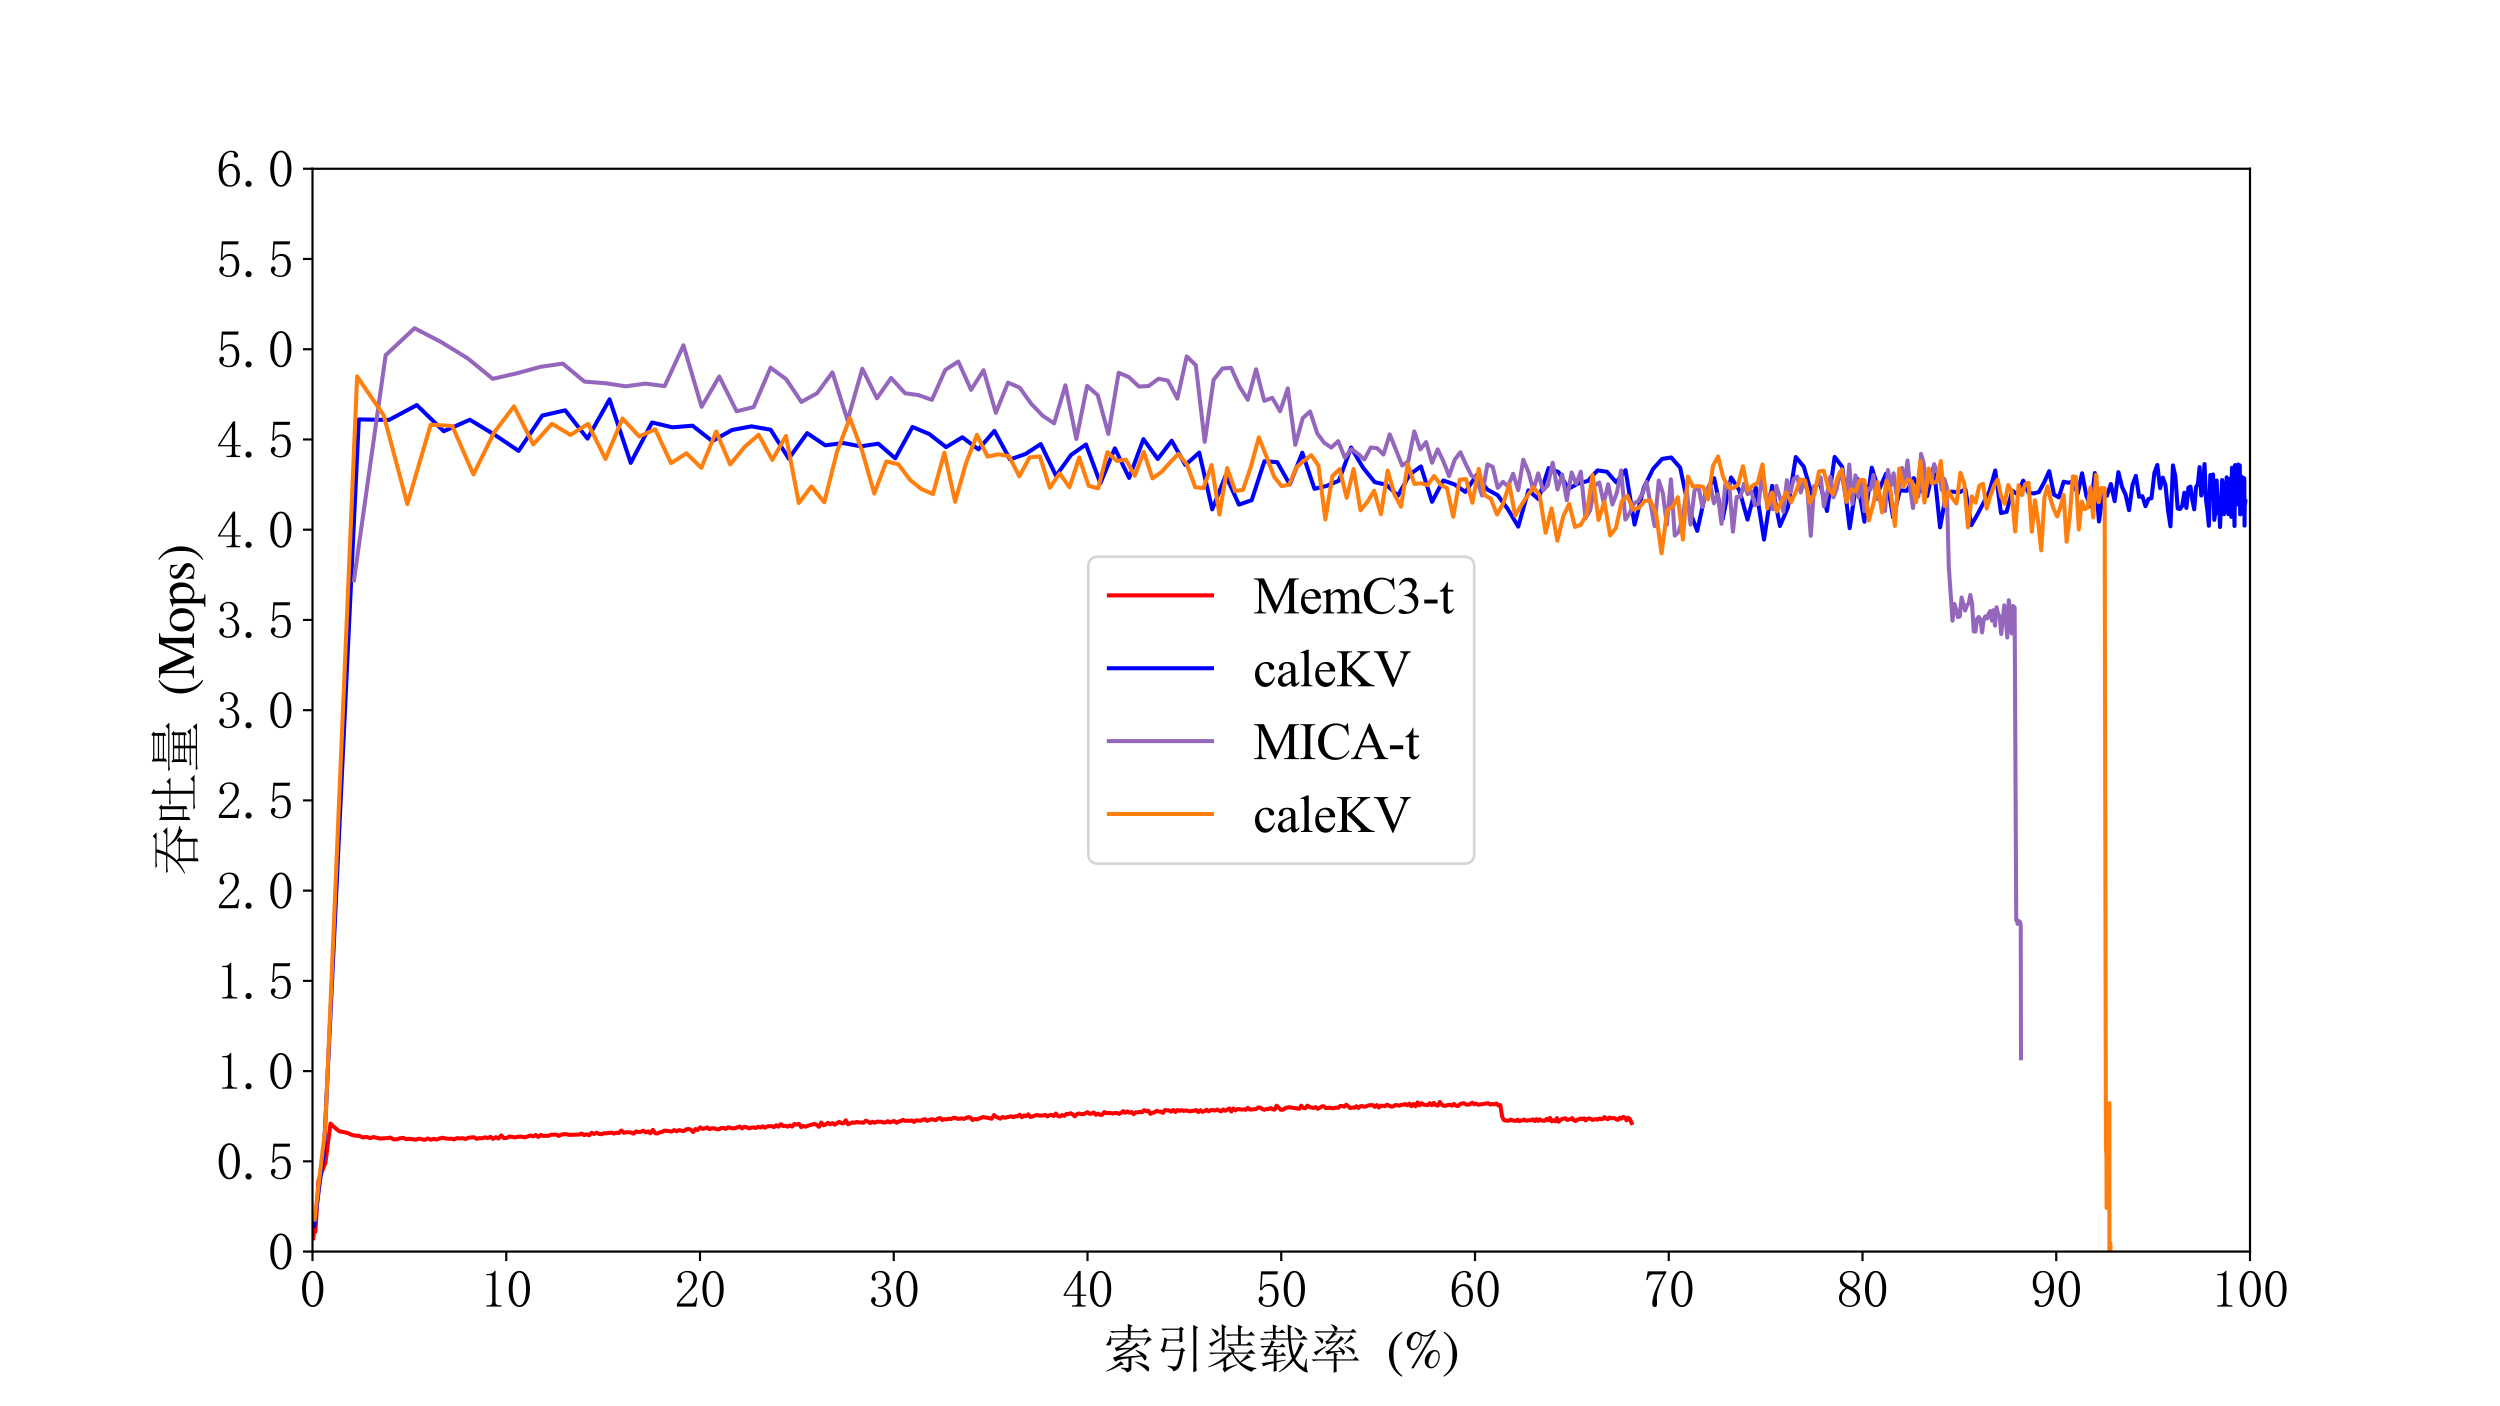 <?xml version="1.0" encoding="utf-8" standalone="no"?>
<!DOCTYPE svg PUBLIC "-//W3C//DTD SVG 1.1//EN"
  "http://www.w3.org/Graphics/SVG/1.1/DTD/svg11.dtd">
<svg xmlns:xlink="http://www.w3.org/1999/xlink" width="921.6pt" height="518.4pt" viewBox="0 0 921.6 518.4" xmlns="http://www.w3.org/2000/svg" version="1.1">
 <defs>
  <style type="text/css">*{stroke-linejoin: round; stroke-linecap: butt}</style>
 </defs>
 <g id="figure_1">
  <g id="patch_1">
   <path d="M 0 518.4 
L 921.6 518.4 
L 921.6 0 
L 0 0 
z
" style="fill: #ffffff"/>
  </g>
  <g id="axes_1">
   <g id="patch_2">
    <path d="M 115.2 461.376 
L 829.44 461.376 
L 829.44 62.208 
L 115.2 62.208 
z
" style="fill: #ffffff"/>
   </g>
   <g id="matplotlib.axis_1">
    <g id="xtick_1">
     <g id="line2d_1">
      <defs>
       <path id="m6a987c6538" d="M 0 0 
L 0 3.5 
" style="stroke: #000000; stroke-width: 0.8"/>
      </defs>
      <g>
       <use xlink:href="#m6a987c6538" x="115.2" y="461.376" style="stroke: #000000; stroke-width: 0.8"/>
      </g>
     </g>
     <g id="text_1">
      <!-- 0 -->
      <g transform="translate(110.45 481.958) scale(0.19 -0.19)">
       <defs>
        <path id="SimSun-30" d="M 1600 4225 
Q 1250 4225 1012 3687 
Q 775 3150 775 2250 
Q 775 1300 1012 775 
Q 1250 250 1600 250 
Q 1975 250 2187 775 
Q 2400 1300 2400 2250 
Q 2400 3150 2200 3687 
Q 2000 4225 1600 4225 
z
M 1600 50 
Q 1050 50 675 625 
Q 300 1200 300 2250 
Q 300 3225 662 3825 
Q 1025 4425 1600 4425 
Q 2150 4425 2512 3850 
Q 2875 3275 2875 2250 
Q 2875 1225 2512 637 
Q 2150 50 1600 50 
z
" transform="scale(0.016)"/>
       </defs>
       <use xlink:href="#SimSun-30"/>
      </g>
     </g>
    </g>
    <g id="xtick_2">
     <g id="line2d_2">
      <g>
       <use xlink:href="#m6a987c6538" x="186.624" y="461.376" style="stroke: #000000; stroke-width: 0.8"/>
      </g>
     </g>
     <g id="text_2">
      <!-- 10 -->
      <g transform="translate(177.124 481.958) scale(0.19 -0.19)">
       <defs>
        <path id="SimSun-31" d="M 1825 4450 
L 1825 650 
Q 1825 450 1950 350 
Q 2075 250 2300 250 
L 2550 250 
L 2550 100 
L 725 100 
L 725 250 
L 950 250 
Q 1200 250 1312 350 
Q 1425 450 1425 650 
L 1425 3675 
Q 1425 3775 1362 3837 
Q 1300 3900 1175 3900 
L 725 3900 
L 725 4050 
L 950 4050 
Q 1250 4050 1437 4150 
Q 1625 4250 1725 4450 
L 1825 4450 
z
" transform="scale(0.016)"/>
       </defs>
       <use xlink:href="#SimSun-31"/>
       <use xlink:href="#SimSun-30" x="50"/>
      </g>
     </g>
    </g>
    <g id="xtick_3">
     <g id="line2d_3">
      <g>
       <use xlink:href="#m6a987c6538" x="258.048" y="461.376" style="stroke: #000000; stroke-width: 0.8"/>
      </g>
     </g>
     <g id="text_3">
      <!-- 20 -->
      <g transform="translate(248.548 481.958) scale(0.19 -0.19)">
       <defs>
        <path id="SimSun-32" d="M 2325 3325 
Q 2325 3775 2125 4012 
Q 1925 4250 1525 4250 
Q 1225 4250 1012 4087 
Q 800 3925 800 3675 
Q 800 3525 900 3425 
Q 975 3325 975 3225 
Q 975 3100 912 3037 
Q 850 2975 725 2975 
Q 575 2975 487 3062 
Q 400 3150 400 3350 
Q 400 3875 775 4150 
Q 1150 4425 1575 4425 
Q 2175 4425 2462 4125 
Q 2750 3825 2750 3375 
Q 2750 3075 2612 2775 
Q 2475 2475 2175 2200 
Q 1450 1500 1062 1062 
Q 675 625 600 475 
L 2075 475 
Q 2300 475 2450 650 
Q 2600 825 2650 1175 
L 2800 1175 
L 2650 100 
L 325 100 
L 325 425 
Q 450 650 737 1000 
Q 1025 1350 1500 1825 
Q 1925 2250 2125 2625 
Q 2325 3000 2325 3325 
z
" transform="scale(0.016)"/>
       </defs>
       <use xlink:href="#SimSun-32"/>
       <use xlink:href="#SimSun-30" x="50"/>
      </g>
     </g>
    </g>
    <g id="xtick_4">
     <g id="line2d_4">
      <g>
       <use xlink:href="#m6a987c6538" x="329.472" y="461.376" style="stroke: #000000; stroke-width: 0.8"/>
      </g>
     </g>
     <g id="text_4">
      <!-- 30 -->
      <g transform="translate(319.972 481.958) scale(0.19 -0.19)">
       <defs>
        <path id="SimSun-33" d="M 2800 1250 
Q 2800 775 2450 412 
Q 2100 50 1475 50 
Q 1025 50 700 300 
Q 375 550 375 875 
Q 375 1025 475 1137 
Q 575 1250 675 1250 
Q 825 1250 887 1137 
Q 950 1025 950 950 
Q 950 825 900 750 
Q 850 650 850 575 
Q 850 425 1037 325 
Q 1225 225 1450 225 
Q 1900 225 2125 487 
Q 2350 750 2350 1300 
Q 2350 1750 2112 2025 
Q 1875 2300 1225 2300 
L 1225 2475 
Q 1725 2475 1962 2712 
Q 2200 2950 2200 3375 
Q 2200 3725 2012 3987 
Q 1825 4250 1425 4250 
Q 1250 4250 1050 4162 
Q 850 4075 850 3875 
Q 850 3675 900 3625 
Q 950 3575 950 3500 
Q 950 3375 900 3300 
Q 850 3225 725 3225 
Q 625 3225 537 3300 
Q 450 3375 450 3575 
Q 450 3950 775 4187 
Q 1100 4425 1525 4425 
Q 2025 4425 2325 4112 
Q 2625 3800 2625 3450 
Q 2625 3075 2437 2812 
Q 2250 2550 1850 2425 
Q 2400 2225 2600 1900 
Q 2800 1575 2800 1250 
z
" transform="scale(0.016)"/>
       </defs>
       <use xlink:href="#SimSun-33"/>
       <use xlink:href="#SimSun-30" x="50"/>
      </g>
     </g>
    </g>
    <g id="xtick_5">
     <g id="line2d_5">
      <g>
       <use xlink:href="#m6a987c6538" x="400.896" y="461.376" style="stroke: #000000; stroke-width: 0.8"/>
      </g>
     </g>
     <g id="text_5">
      <!-- 40 -->
      <g transform="translate(391.396 481.958) scale(0.19 -0.19)">
       <defs>
        <path id="SimSun-34" d="M 2300 575 
Q 2300 400 2400 325 
Q 2500 250 2675 250 
L 2900 250 
L 2900 100 
L 1250 100 
L 1250 250 
L 1525 250 
Q 1725 250 1812 325 
Q 1900 400 1900 575 
L 1900 1400 
L 225 1400 
L 225 1525 
L 2050 4425 
L 2300 4425 
L 2300 1550 
L 2975 1550 
L 2975 1400 
L 2300 1400 
L 2300 575 
z
M 1875 3800 
L 450 1550 
L 1900 1550 
L 1900 3800 
L 1875 3800 
z
" transform="scale(0.016)"/>
       </defs>
       <use xlink:href="#SimSun-34"/>
       <use xlink:href="#SimSun-30" x="50"/>
      </g>
     </g>
    </g>
    <g id="xtick_6">
     <g id="line2d_6">
      <g>
       <use xlink:href="#m6a987c6538" x="472.32" y="461.376" style="stroke: #000000; stroke-width: 0.8"/>
      </g>
     </g>
     <g id="text_6">
      <!-- 50 -->
      <g transform="translate(462.82 481.958) scale(0.19 -0.19)">
       <defs>
        <path id="SimSun-35" d="M 1725 2850 
Q 2200 2850 2500 2487 
Q 2800 2125 2800 1525 
Q 2800 850 2487 450 
Q 2175 50 1525 50 
Q 1075 50 725 312 
Q 375 575 375 950 
Q 375 1100 462 1212 
Q 550 1325 700 1325 
Q 850 1325 900 1225 
Q 950 1125 950 1050 
Q 950 900 875 825 
Q 800 725 800 625 
Q 800 425 1037 325 
Q 1275 225 1550 225 
Q 1950 225 2162 550 
Q 2375 875 2375 1475 
Q 2375 1975 2187 2287 
Q 2000 2600 1625 2600 
Q 1350 2600 1150 2500 
Q 950 2400 775 2075 
L 550 2100 
L 675 4375 
L 2725 4375 
L 2650 4000 
L 850 4000 
L 750 2350 
Q 1000 2700 1237 2775 
Q 1475 2850 1725 2850 
z
" transform="scale(0.016)"/>
       </defs>
       <use xlink:href="#SimSun-35"/>
       <use xlink:href="#SimSun-30" x="50"/>
      </g>
     </g>
    </g>
    <g id="xtick_7">
     <g id="line2d_7">
      <g>
       <use xlink:href="#m6a987c6538" x="543.744" y="461.376" style="stroke: #000000; stroke-width: 0.8"/>
      </g>
     </g>
     <g id="text_7">
      <!-- 60 -->
      <g transform="translate(534.244 481.958) scale(0.19 -0.19)">
       <defs>
        <path id="SimSun-36" d="M 775 1800 
Q 775 1050 1037 637 
Q 1300 225 1675 225 
Q 2050 225 2250 500 
Q 2450 775 2450 1525 
Q 2450 2025 2237 2300 
Q 2025 2575 1725 2575 
Q 1450 2575 1212 2412 
Q 975 2250 775 1800 
z
M 1750 2825 
Q 2350 2825 2612 2425 
Q 2875 2025 2875 1525 
Q 2875 775 2512 412 
Q 2150 50 1675 50 
Q 1000 50 650 562 
Q 300 1075 300 2050 
Q 300 3200 725 3812 
Q 1150 4425 1875 4425 
Q 2225 4425 2437 4225 
Q 2650 4025 2650 3875 
Q 2650 3725 2587 3650 
Q 2525 3575 2375 3575 
Q 2250 3575 2187 3637 
Q 2125 3700 2125 3825 
Q 2125 3875 2150 3925 
Q 2150 3975 2150 4025 
Q 2150 4125 2075 4187 
Q 2000 4250 1800 4250 
Q 1375 4250 1075 3862 
Q 775 3475 775 2175 
Q 925 2500 1187 2662 
Q 1450 2825 1750 2825 
z
" transform="scale(0.016)"/>
       </defs>
       <use xlink:href="#SimSun-36"/>
       <use xlink:href="#SimSun-30" x="50"/>
      </g>
     </g>
    </g>
    <g id="xtick_8">
     <g id="line2d_8">
      <g>
       <use xlink:href="#m6a987c6538" x="615.168" y="461.376" style="stroke: #000000; stroke-width: 0.8"/>
      </g>
     </g>
     <g id="text_8">
      <!-- 70 -->
      <g transform="translate(605.668 481.958) scale(0.19 -0.19)">
       <defs>
        <path id="SimSun-37" d="M 2825 4200 
Q 2300 3350 1987 2537 
Q 1675 1725 1675 1125 
Q 1675 1025 1700 850 
Q 1700 650 1700 400 
Q 1700 200 1637 125 
Q 1575 50 1425 50 
Q 1300 50 1212 137 
Q 1125 225 1125 450 
Q 1125 925 1337 1625 
Q 1550 2325 2475 4000 
L 1225 4000 
Q 950 4000 787 3825 
Q 625 3650 550 3300 
L 400 3325 
L 575 4375 
L 2825 4375 
L 2825 4200 
z
" transform="scale(0.016)"/>
       </defs>
       <use xlink:href="#SimSun-37"/>
       <use xlink:href="#SimSun-30" x="50"/>
      </g>
     </g>
    </g>
    <g id="xtick_9">
     <g id="line2d_9">
      <g>
       <use xlink:href="#m6a987c6538" x="686.592" y="461.376" style="stroke: #000000; stroke-width: 0.8"/>
      </g>
     </g>
     <g id="text_9">
      <!-- 80 -->
      <g transform="translate(677.092 481.958) scale(0.19 -0.19)">
       <defs>
        <path id="SimSun-38" d="M 625 1125 
Q 625 725 887 475 
Q 1150 225 1550 225 
Q 2025 225 2237 475 
Q 2450 725 2450 1100 
Q 2450 1425 2150 1725 
Q 1850 2025 1250 2275 
Q 950 2075 787 1775 
Q 625 1475 625 1125 
z
M 2825 1175 
Q 2825 700 2475 375 
Q 2125 50 1550 50 
Q 1025 50 650 375 
Q 275 700 275 1125 
Q 275 1550 487 1850 
Q 700 2150 1100 2375 
Q 750 2550 562 2812 
Q 375 3075 375 3400 
Q 375 3825 700 4125 
Q 1025 4425 1600 4425 
Q 2125 4425 2450 4125 
Q 2775 3825 2775 3400 
Q 2775 3100 2587 2837 
Q 2400 2575 2000 2375 
Q 2425 2125 2625 1825 
Q 2825 1525 2825 1175 
z
M 2425 3375 
Q 2425 3725 2225 3987 
Q 2025 4250 1600 4250 
Q 1125 4250 925 4000 
Q 725 3750 725 3475 
Q 725 3200 1012 2937 
Q 1300 2675 1825 2475 
Q 2125 2625 2275 2850 
Q 2425 3075 2425 3375 
z
" transform="scale(0.016)"/>
       </defs>
       <use xlink:href="#SimSun-38"/>
       <use xlink:href="#SimSun-30" x="50"/>
      </g>
     </g>
    </g>
    <g id="xtick_10">
     <g id="line2d_10">
      <g>
       <use xlink:href="#m6a987c6538" x="758.016" y="461.376" style="stroke: #000000; stroke-width: 0.8"/>
      </g>
     </g>
     <g id="text_10">
      <!-- 90 -->
      <g transform="translate(748.516 481.958) scale(0.19 -0.19)">
       <defs>
        <path id="SimSun-39" d="M 700 3050 
Q 700 2500 912 2212 
Q 1125 1925 1450 1925 
Q 1825 1925 2100 2275 
Q 2375 2625 2375 2925 
Q 2375 3525 2175 3887 
Q 1975 4250 1525 4250 
Q 1100 4250 900 3912 
Q 700 3575 700 3050 
z
M 1375 1700 
Q 875 1700 575 2012 
Q 275 2325 275 3025 
Q 275 3625 600 4025 
Q 925 4425 1525 4425 
Q 2150 4425 2500 3925 
Q 2850 3425 2850 2475 
Q 2850 1425 2437 737 
Q 2025 50 1300 50 
Q 975 50 737 200 
Q 500 350 500 600 
Q 500 700 562 800 
Q 625 900 775 900 
Q 925 900 975 787 
Q 1025 675 1025 525 
Q 1025 425 1050 362 
Q 1075 300 1100 275 
Q 1125 250 1187 237 
Q 1250 225 1325 225 
Q 1775 225 2050 725 
Q 2325 1225 2375 2400 
Q 2250 2100 2000 1900 
Q 1750 1700 1375 1700 
z
" transform="scale(0.016)"/>
       </defs>
       <use xlink:href="#SimSun-39"/>
       <use xlink:href="#SimSun-30" x="50"/>
      </g>
     </g>
    </g>
    <g id="xtick_11">
     <g id="line2d_11">
      <g>
       <use xlink:href="#m6a987c6538" x="829.44" y="461.376" style="stroke: #000000; stroke-width: 0.8"/>
      </g>
     </g>
     <g id="text_11">
      <!-- 100 -->
      <g transform="translate(815.19 481.958) scale(0.19 -0.19)">
       <use xlink:href="#SimSun-31"/>
       <use xlink:href="#SimSun-30" x="50"/>
       <use xlink:href="#SimSun-30" x="100"/>
      </g>
     </g>
    </g>
    <g id="text_12">
     <!-- 索引装载率 $\mathrm{(\%)}$ -->
     <g transform="translate(406.58 504.177) scale(0.19 -0.19)">
      <defs>
       <path id="SimSun-7d22" d="M 4725 1325 
Q 4375 1250 3450 1150 
L 3450 -50 
Q 3475 -500 2875 -625 
Q 2875 -325 2200 -125 
L 2200 -25 
Q 2850 -75 2987 -75 
Q 3125 -75 3100 175 
L 3100 1100 
Q 2400 1025 2050 925 
Q 1700 825 1475 700 
L 1225 1175 
Q 1525 1250 2050 1525 
Q 2575 1800 3225 2200 
Q 2900 2200 2437 2150 
Q 1975 2100 1650 1950 
L 1425 2375 
Q 1775 2425 2212 2737 
Q 2650 3050 2875 3375 
L 1000 3375 
Q 1050 3000 975 2850 
Q 900 2700 800 2675 
Q 700 2650 625 2650 
Q 525 2650 462 2675 
Q 400 2700 400 2725 
Q 400 2800 550 2975 
Q 750 3225 875 3800 
L 975 3800 
L 1000 3525 
L 3025 3525 
L 3025 4250 
L 1575 4250 
Q 1375 4250 1100 4175 
L 875 4400 
L 3025 4400 
L 3025 4775 
Q 3025 5025 3000 5275 
L 3625 5050 
L 3375 4900 
L 3375 4400 
L 4725 4400 
L 5125 4750 
L 5575 4250 
L 3375 4250 
L 3375 3525 
L 5300 3525 
L 5500 3750 
L 5950 3325 
Q 5600 3300 5050 2675 
L 4975 2725 
L 5325 3375 
L 2925 3375 
L 3325 3100 
Q 3100 3075 2675 2800 
Q 2250 2500 1925 2350 
L 3425 2375 
Q 3775 2625 4050 3000 
L 4475 2625 
Q 4250 2600 3850 2325 
Q 3425 2050 2975 1787 
Q 2525 1525 2025 1250 
L 4625 1450 
Q 4275 1825 3950 2050 
L 4000 2125 
Q 4700 1850 4962 1662 
Q 5225 1475 5275 1312 
Q 5325 1150 5212 937 
Q 5100 725 4987 925 
Q 4875 1125 4725 1325 
z
M 3925 725 
Q 5025 375 5312 212 
Q 5600 50 5612 -150 
Q 5625 -350 5562 -425 
Q 5500 -500 5475 -500 
Q 5375 -500 5200 -275 
Q 4925 50 3900 650 
L 3925 725 
z
M 2150 750 
L 2575 350 
Q 2275 350 1775 75 
Q 1275 -225 425 -525 
L 375 -450 
Q 1600 150 2150 750 
z
" transform="scale(0.016)"/>
       <path id="SimSun-5f15" d="M 5075 4675 
L 5075 575 
Q 5075 100 5100 -425 
L 4700 -600 
Q 4725 175 4725 725 
Q 4725 4575 4700 5150 
L 5300 4850 
L 5075 4675 
z
M 3375 4475 
Q 3375 3475 3400 3125 
L 3025 3000 
L 3025 3250 
L 1525 3250 
L 1275 2150 
L 3125 2150 
L 3325 2400 
L 3750 2050 
L 3500 1900 
Q 3375 1125 3225 575 
Q 3075 25 2850 -187 
Q 2625 -400 2250 -475 
Q 2275 -125 1600 125 
L 1600 225 
Q 2125 125 2350 112 
Q 2575 100 2675 225 
Q 2775 350 2900 787 
Q 3025 1225 3150 2000 
L 1275 2000 
L 1100 1775 
L 725 2125 
Q 925 2200 1025 2575 
Q 1125 2950 1200 3675 
L 1575 3400 
L 3025 3400 
L 3025 4550 
L 1650 4550 
Q 1325 4550 1050 4475 
L 825 4700 
L 3000 4700 
L 3175 4950 
L 3575 4650 
L 3375 4475 
z
" transform="scale(0.016)"/>
       <path id="SimSun-88c5" d="M 700 4725 
Q 1375 4450 1462 4325 
Q 1550 4200 1550 4125 
Q 1550 4025 1475 3887 
Q 1400 3750 1350 3750 
Q 1275 3750 1200 3925 
Q 1075 4225 650 4675 
L 700 4725 
z
M 2250 4775 
L 2250 2200 
L 1900 1975 
Q 1925 2600 1925 3475 
Q 1400 3150 1062 2887 
Q 725 2625 700 2475 
L 350 2900 
Q 775 3025 1925 3625 
Q 1925 4900 1900 5250 
L 2475 4925 
L 2250 4775 
z
M 2375 4000 
L 3900 4000 
Q 3900 4850 3875 5175 
L 4450 4925 
L 4225 4750 
L 4225 4000 
L 5125 4000 
L 5475 4350 
L 5950 3850 
L 4225 3850 
L 4225 2800 
L 4900 2800 
L 5250 3100 
L 5700 2650 
L 3475 2650 
Q 3150 2650 2875 2575 
L 2650 2800 
L 3900 2800 
L 3900 3850 
L 3200 3850 
Q 2875 3850 2600 3775 
L 2375 4000 
z
M 3125 1800 
Q 3125 2100 2650 2525 
L 2700 2575 
Q 3300 2375 3387 2250 
Q 3475 2125 3475 2050 
Q 3475 1950 3350 1800 
L 5050 1800 
L 5475 2175 
L 6000 1650 
L 3325 1650 
Q 3600 1225 4150 675 
Q 4775 1225 5000 1625 
L 5425 1200 
Q 5225 1175 4987 1050 
Q 4750 925 4250 600 
Q 4550 350 5037 162 
Q 5525 -25 6100 -75 
L 6100 -175 
Q 5675 -250 5550 -550 
Q 4825 -250 4262 212 
Q 3700 675 3175 1650 
Q 2825 1325 2450 1025 
L 2450 -25 
L 3750 375 
L 3800 300 
Q 2450 -300 2300 -625 
L 2000 -200 
Q 2150 -75 2125 75 
L 2125 800 
Q 1325 300 275 0 
L 250 75 
Q 1725 700 2725 1650 
L 1200 1650 
Q 875 1650 600 1575 
L 375 1800 
L 3125 1800 
z
" transform="scale(0.016)"/>
       <path id="SimSun-8f7d" d="M 1850 5200 
L 2375 5000 
L 2200 4825 
L 2200 4325 
L 2675 4325 
L 2975 4600 
L 3400 4175 
L 2200 4175 
L 2200 3525 
L 3700 3525 
Q 3675 4525 3650 5200 
L 4200 4950 
L 4000 4775 
Q 4000 3950 4025 3525 
L 5250 3525 
L 5625 3850 
L 6100 3375 
L 4050 3375 
Q 4125 2300 4425 1400 
Q 4925 2200 5175 3075 
L 5650 2750 
L 5450 2575 
Q 5075 1775 4575 1050 
Q 4950 350 5650 -50 
L 5875 1050 
L 5975 1025 
Q 5925 350 5950 25 
Q 5975 -300 6075 -500 
Q 6125 -625 6025 -625 
Q 5975 -625 5775 -562 
Q 5575 -500 5125 -150 
Q 4675 200 4350 775 
Q 3575 -125 2625 -600 
L 2575 -525 
Q 3575 175 4175 1075 
Q 3825 1950 3725 3375 
L 1100 3375 
Q 775 3375 500 3300 
L 275 3525 
L 1875 3525 
L 1875 4175 
L 1525 4175 
Q 1200 4175 925 4100 
L 700 4325 
L 1875 4325 
Q 1875 4800 1850 5200 
z
M 4500 4850 
Q 5000 4650 5212 4512 
Q 5425 4375 5400 4187 
Q 5375 4000 5300 3925 
Q 5225 3850 5200 3850 
Q 5125 3850 5025 4050 
Q 4900 4325 4450 4775 
L 4500 4850 
z
M 500 525 
Q 850 550 1975 725 
L 1975 1400 
L 1150 1400 
L 975 1250 
L 700 1575 
Q 900 1575 1350 2450 
L 1150 2450 
Q 850 2450 575 2375 
L 350 2600 
L 1425 2600 
Q 1625 3025 1700 3300 
L 2150 3025 
L 1975 2950 
Q 1900 2850 1775 2600 
L 2700 2600 
L 3025 2900 
L 3425 2450 
L 1700 2450 
L 1175 1550 
L 1975 1550 
Q 1975 1925 1950 2300 
L 2450 2075 
L 2300 1900 
L 2300 1550 
L 2800 1550 
L 3075 1850 
L 3475 1400 
L 2300 1400 
L 2300 775 
L 3400 925 
L 3425 850 
L 2300 575 
Q 2300 -50 2325 -400 
L 1950 -550 
Q 1975 225 1975 500 
Q 850 275 725 100 
L 500 525 
z
" transform="scale(0.016)"/>
       <path id="SimSun-7387" d="M 875 3725 
L 925 3800 
Q 1375 3650 1550 3525 
Q 1725 3400 1725 3250 
Q 1725 3175 1662 3025 
Q 1600 2875 1550 2875 
Q 1500 2875 1425 3050 
Q 1275 3325 875 3725 
z
M 550 1850 
Q 875 1925 2000 2575 
L 2050 2500 
Q 1675 2225 1337 1937 
Q 1000 1650 875 1425 
L 550 1850 
z
M 5200 3450 
Q 4800 3150 4275 2800 
L 4225 2875 
Q 4775 3400 5050 3925 
L 5450 3525 
L 5200 3450 
z
M 4325 2500 
L 4350 2575 
Q 5225 2350 5375 2212 
Q 5525 2075 5525 1900 
Q 5525 1775 5487 1662 
Q 5450 1550 5400 1550 
Q 5325 1550 5200 1800 
Q 4975 2150 4325 2500 
z
M 3150 3900 
Q 2500 3300 2300 3150 
Q 2800 3150 3400 3175 
Q 3700 3500 3850 3825 
L 4250 3450 
Q 4050 3400 3450 2825 
Q 2850 2250 2475 1950 
Q 3150 1975 3850 2000 
Q 3750 2175 3550 2450 
L 3600 2500 
Q 4050 2250 4200 2100 
Q 4350 1950 4350 1850 
Q 4350 1775 4250 1625 
Q 4150 1475 4100 1475 
Q 4075 1475 4050 1550 
Q 4000 1700 3900 1900 
Q 3650 1875 3075 1800 
L 3500 1550 
L 3325 1425 
L 3325 975 
L 5325 975 
L 5650 1300 
L 6100 825 
L 3325 825 
Q 3325 -275 3350 -525 
L 2975 -650 
Q 3000 0 3000 825 
L 1125 825 
Q 800 825 525 750 
L 300 975 
L 3000 975 
L 3000 1775 
Q 2450 1700 2200 1525 
L 1950 1950 
Q 2275 1950 2675 2350 
Q 3075 2750 3325 3050 
Q 2400 2950 2150 2775 
L 1950 3175 
Q 2150 3150 2475 3575 
Q 2800 4000 2900 4225 
L 1450 4225 
Q 1125 4225 850 4150 
L 625 4375 
L 3100 4375 
Q 3050 4800 2675 5200 
L 2725 5250 
Q 3225 5050 3337 4912 
Q 3450 4775 3450 4700 
Q 3450 4550 3250 4375 
L 5025 4375 
L 5350 4675 
L 5775 4225 
L 3050 4225 
L 3375 3950 
L 3150 3900 
z
" transform="scale(0.016)"/>
       <path id="SimSun-20" d="M 0 0 
Q 0 0 0 0 
z
" transform="scale(0.016)"/>
       <path id="STIXGeneral-Regular-28" d="M 1946 -1030 
L 1869 -1133 
Q 1126 -710 716 32 
Q 307 774 307 1613 
Q 307 3386 1888 4326 
L 1946 4224 
Q 1293 3667 1075 3126 
Q 858 2586 858 1632 
Q 858 685 1082 96 
Q 1306 -493 1946 -1030 
z
" transform="scale(0.016)"/>
       <path id="STIXGeneral-Regular-25" d="M 4390 1363 
Q 4390 781 4070 329 
Q 3750 -122 3341 -122 
Q 3014 -122 2790 134 
Q 2566 390 2566 762 
Q 2566 1274 2940 1693 
Q 3315 2112 3776 2112 
Q 4070 2112 4230 1917 
Q 4390 1722 4390 1363 
z
M 4243 1376 
Q 4243 1626 4131 1779 
Q 4019 1933 3840 1933 
Q 3654 1933 3526 1786 
Q 3315 1562 3171 1187 
Q 3027 813 3027 486 
Q 3027 301 3129 176 
Q 3232 51 3386 51 
Q 3718 51 3980 457 
Q 4243 864 4243 1376 
z
M 3974 4518 
L 1222 -115 
L 922 -115 
L 3443 4096 
Q 3264 3891 3094 3811 
Q 2925 3731 2669 3731 
Q 2445 3731 2182 3821 
Q 2208 3674 2208 3539 
Q 2208 3206 2067 2873 
Q 1926 2541 1696 2323 
Q 1453 2086 1146 2086 
Q 826 2086 608 2339 
Q 390 2592 390 2963 
Q 390 3507 761 3916 
Q 1133 4326 1626 4326 
Q 1792 4326 2010 4147 
Q 2310 3898 2624 3898 
Q 2918 3898 3084 3994 
Q 3251 4090 3693 4518 
L 3974 4518 
z
M 2054 3642 
Q 2054 3782 2025 3833 
Q 1997 3885 1894 3936 
Q 1747 4006 1613 4154 
Q 1414 4058 1331 3984 
Q 1248 3910 1152 3750 
Q 845 3264 845 2707 
Q 845 2509 944 2384 
Q 1043 2259 1210 2259 
Q 1549 2259 1801 2675 
Q 2054 3091 2054 3642 
z
" transform="scale(0.016)"/>
       <path id="STIXGeneral-Regular-29" d="M 186 4224 
L 262 4326 
Q 992 3891 1408 3148 
Q 1824 2406 1824 1581 
Q 1824 -166 243 -1133 
L 186 -1030 
Q 845 -486 1059 54 
Q 1274 595 1274 1562 
Q 1274 2534 1059 3120 
Q 845 3706 186 4224 
z
" transform="scale(0.016)"/>
      </defs>
      <use xlink:href="#SimSun-7d22" transform="translate(0 0.578)"/>
      <use xlink:href="#SimSun-5f15" transform="translate(100 0.578)"/>
      <use xlink:href="#SimSun-88c5" transform="translate(200 0.578)"/>
      <use xlink:href="#SimSun-8f7d" transform="translate(300 0.578)"/>
      <use xlink:href="#SimSun-7387" transform="translate(400 0.578)"/>
      <use xlink:href="#SimSun-20" transform="translate(500 0.578)"/>
      <use xlink:href="#STIXGeneral-Regular-28" transform="translate(550 0.578)"/>
      <use xlink:href="#STIXGeneral-Regular-25" transform="translate(583.3 0.578)"/>
      <use xlink:href="#STIXGeneral-Regular-29" transform="translate(658 0.578)"/>
     </g>
    </g>
   </g>
   <g id="matplotlib.axis_2">
    <g id="ytick_1">
     <g id="line2d_12">
      <defs>
       <path id="m50d4e41c15" d="M 0 0 
L -3.5 0 
" style="stroke: #000000; stroke-width: 0.8"/>
      </defs>
      <g>
       <use xlink:href="#m50d4e41c15" x="115.2" y="461.376" style="stroke: #000000; stroke-width: 0.8"/>
      </g>
     </g>
     <g id="text_13">
      <!-- 0 -->
      <g transform="translate(98.7 468.167) scale(0.19 -0.19)">
       <use xlink:href="#SimSun-30"/>
      </g>
     </g>
    </g>
    <g id="ytick_2">
     <g id="line2d_13">
      <g>
       <use xlink:href="#m50d4e41c15" x="115.2" y="428.112" style="stroke: #000000; stroke-width: 0.8"/>
      </g>
     </g>
     <g id="text_14">
      <!-- 0.5 -->
      <g transform="translate(79.7 434.903) scale(0.19 -0.19)">
       <defs>
        <path id="SimSun-2e" d="M 800 25 
Q 650 25 537 125 
Q 425 225 425 400 
Q 425 575 537 675 
Q 650 775 800 775 
Q 950 775 1062 662 
Q 1175 550 1175 400 
Q 1175 225 1062 125 
Q 950 25 800 25 
z
" transform="scale(0.016)"/>
       </defs>
       <use xlink:href="#SimSun-30"/>
       <use xlink:href="#SimSun-2e" x="50"/>
       <use xlink:href="#SimSun-35" x="100"/>
      </g>
     </g>
    </g>
    <g id="ytick_3">
     <g id="line2d_14">
      <g>
       <use xlink:href="#m50d4e41c15" x="115.2" y="394.848" style="stroke: #000000; stroke-width: 0.8"/>
      </g>
     </g>
     <g id="text_15">
      <!-- 1.0 -->
      <g transform="translate(79.7 401.639) scale(0.19 -0.19)">
       <use xlink:href="#SimSun-31"/>
       <use xlink:href="#SimSun-2e" x="50"/>
       <use xlink:href="#SimSun-30" x="100"/>
      </g>
     </g>
    </g>
    <g id="ytick_4">
     <g id="line2d_15">
      <g>
       <use xlink:href="#m50d4e41c15" x="115.2" y="361.584" style="stroke: #000000; stroke-width: 0.8"/>
      </g>
     </g>
     <g id="text_16">
      <!-- 1.5 -->
      <g transform="translate(79.7 368.375) scale(0.19 -0.19)">
       <use xlink:href="#SimSun-31"/>
       <use xlink:href="#SimSun-2e" x="50"/>
       <use xlink:href="#SimSun-35" x="100"/>
      </g>
     </g>
    </g>
    <g id="ytick_5">
     <g id="line2d_16">
      <g>
       <use xlink:href="#m50d4e41c15" x="115.2" y="328.32" style="stroke: #000000; stroke-width: 0.8"/>
      </g>
     </g>
     <g id="text_17">
      <!-- 2.0 -->
      <g transform="translate(79.7 335.111) scale(0.19 -0.19)">
       <use xlink:href="#SimSun-32"/>
       <use xlink:href="#SimSun-2e" x="50"/>
       <use xlink:href="#SimSun-30" x="100"/>
      </g>
     </g>
    </g>
    <g id="ytick_6">
     <g id="line2d_17">
      <g>
       <use xlink:href="#m50d4e41c15" x="115.2" y="295.056" style="stroke: #000000; stroke-width: 0.8"/>
      </g>
     </g>
     <g id="text_18">
      <!-- 2.5 -->
      <g transform="translate(79.7 301.847) scale(0.19 -0.19)">
       <use xlink:href="#SimSun-32"/>
       <use xlink:href="#SimSun-2e" x="50"/>
       <use xlink:href="#SimSun-35" x="100"/>
      </g>
     </g>
    </g>
    <g id="ytick_7">
     <g id="line2d_18">
      <g>
       <use xlink:href="#m50d4e41c15" x="115.2" y="261.792" style="stroke: #000000; stroke-width: 0.8"/>
      </g>
     </g>
     <g id="text_19">
      <!-- 3.0 -->
      <g transform="translate(79.7 268.583) scale(0.19 -0.19)">
       <use xlink:href="#SimSun-33"/>
       <use xlink:href="#SimSun-2e" x="50"/>
       <use xlink:href="#SimSun-30" x="100"/>
      </g>
     </g>
    </g>
    <g id="ytick_8">
     <g id="line2d_19">
      <g>
       <use xlink:href="#m50d4e41c15" x="115.2" y="228.528" style="stroke: #000000; stroke-width: 0.8"/>
      </g>
     </g>
     <g id="text_20">
      <!-- 3.5 -->
      <g transform="translate(79.7 235.319) scale(0.19 -0.19)">
       <use xlink:href="#SimSun-33"/>
       <use xlink:href="#SimSun-2e" x="50"/>
       <use xlink:href="#SimSun-35" x="100"/>
      </g>
     </g>
    </g>
    <g id="ytick_9">
     <g id="line2d_20">
      <g>
       <use xlink:href="#m50d4e41c15" x="115.2" y="195.264" style="stroke: #000000; stroke-width: 0.8"/>
      </g>
     </g>
     <g id="text_21">
      <!-- 4.0 -->
      <g transform="translate(79.7 202.055) scale(0.19 -0.19)">
       <use xlink:href="#SimSun-34"/>
       <use xlink:href="#SimSun-2e" x="50"/>
       <use xlink:href="#SimSun-30" x="100"/>
      </g>
     </g>
    </g>
    <g id="ytick_10">
     <g id="line2d_21">
      <g>
       <use xlink:href="#m50d4e41c15" x="115.2" y="162" style="stroke: #000000; stroke-width: 0.8"/>
      </g>
     </g>
     <g id="text_22">
      <!-- 4.5 -->
      <g transform="translate(79.7 168.791) scale(0.19 -0.19)">
       <use xlink:href="#SimSun-34"/>
       <use xlink:href="#SimSun-2e" x="50"/>
       <use xlink:href="#SimSun-35" x="100"/>
      </g>
     </g>
    </g>
    <g id="ytick_11">
     <g id="line2d_22">
      <g>
       <use xlink:href="#m50d4e41c15" x="115.2" y="128.736" style="stroke: #000000; stroke-width: 0.8"/>
      </g>
     </g>
     <g id="text_23">
      <!-- 5.0 -->
      <g transform="translate(79.7 135.527) scale(0.19 -0.19)">
       <use xlink:href="#SimSun-35"/>
       <use xlink:href="#SimSun-2e" x="50"/>
       <use xlink:href="#SimSun-30" x="100"/>
      </g>
     </g>
    </g>
    <g id="ytick_12">
     <g id="line2d_23">
      <g>
       <use xlink:href="#m50d4e41c15" x="115.2" y="95.472" style="stroke: #000000; stroke-width: 0.8"/>
      </g>
     </g>
     <g id="text_24">
      <!-- 5.5 -->
      <g transform="translate(79.7 102.263) scale(0.19 -0.19)">
       <use xlink:href="#SimSun-35"/>
       <use xlink:href="#SimSun-2e" x="50"/>
       <use xlink:href="#SimSun-35" x="100"/>
      </g>
     </g>
    </g>
    <g id="ytick_13">
     <g id="line2d_24">
      <g>
       <use xlink:href="#m50d4e41c15" x="115.2" y="62.208" style="stroke: #000000; stroke-width: 0.8"/>
      </g>
     </g>
     <g id="text_25">
      <!-- 6.0 -->
      <g transform="translate(79.7 68.999) scale(0.19 -0.19)">
       <use xlink:href="#SimSun-36"/>
       <use xlink:href="#SimSun-2e" x="50"/>
       <use xlink:href="#SimSun-30" x="100"/>
      </g>
     </g>
    </g>
    <g id="text_26">
     <!-- 吞吐量 $\mathrm{(Mops)}$ -->
     <g transform="translate(71.52 323.067) rotate(-90) scale(0.19 -0.19)">
      <defs>
       <path id="SimSun-541e" d="M 2200 1700 
L 2200 75 
L 4200 75 
L 4200 1700 
L 2200 1700 
z
M 1025 4675 
L 4550 4675 
L 4875 5000 
L 5350 4525 
L 3300 4525 
Q 3150 4025 2900 3375 
L 5075 3375 
L 5450 3750 
L 5975 3225 
L 3700 3225 
Q 3925 2925 4312 2587 
Q 4700 2250 5225 2037 
Q 5750 1825 6100 1800 
L 6100 1700 
Q 5700 1675 5575 1375 
Q 4600 1900 4137 2437 
Q 3675 2975 3575 3225 
L 2825 3225 
Q 2425 2575 1950 2075 
L 2200 1850 
L 4175 1850 
L 4325 2100 
L 4750 1775 
L 4550 1600 
L 4550 375 
Q 4550 -50 4575 -375 
L 4200 -500 
L 4200 -75 
L 2200 -75 
L 2200 -450 
L 1825 -575 
Q 1850 175 1850 625 
L 1850 2000 
Q 1175 1400 375 1075 
L 325 1150 
Q 1075 1575 1600 2100 
Q 2125 2625 2450 3225 
L 1225 3225 
Q 900 3225 625 3150 
L 400 3375 
L 2525 3375 
Q 2800 4025 2900 4525 
L 1850 4525 
Q 1525 4525 1250 4450 
L 1025 4675 
z
" transform="scale(0.016)"/>
       <path id="SimSun-5410" d="M 3775 3000 
L 3775 3750 
Q 3775 4400 3750 5175 
L 4350 4900 
L 4125 4700 
L 4125 3000 
L 4925 3000 
L 5250 3325 
L 5725 2850 
L 4125 2850 
L 4125 75 
L 5225 75 
L 5575 425 
L 6075 -75 
L 2675 -75 
Q 2350 -75 2075 -150 
L 1850 75 
L 3775 75 
L 3775 2850 
L 3225 2850 
Q 2900 2850 2625 2775 
L 2400 3000 
L 3775 3000 
z
M 575 4250 
L 950 4025 
L 1875 4025 
L 2050 4275 
L 2450 3950 
L 2250 3800 
L 2250 1950 
Q 2250 1375 2275 950 
L 1900 775 
L 1900 1225 
L 950 1225 
L 950 600 
L 575 425 
Q 600 1075 600 2375 
Q 600 3675 575 4250 
z
M 950 3875 
L 950 1375 
L 1900 1375 
L 1900 3875 
L 950 3875 
z
" transform="scale(0.016)"/>
       <path id="SimSun-91cf" d="M 1700 2400 
L 1700 1875 
L 3025 1875 
L 3025 2400 
L 1700 2400 
z
M 3350 2400 
L 3350 1875 
L 4625 1875 
L 4625 2400 
L 3350 2400 
z
M 1700 1725 
L 1700 1225 
L 3025 1225 
L 3025 1725 
L 1700 1725 
z
M 3350 1725 
L 3350 1225 
L 4625 1225 
L 4625 1725 
L 3350 1725 
z
M 4950 2325 
Q 4950 1350 4975 1025 
L 4625 875 
L 4625 1075 
L 3350 1075 
L 3350 525 
L 4700 525 
L 5050 825 
L 5450 375 
L 3350 375 
L 3350 -225 
L 5275 -225 
L 5650 125 
L 6075 -375 
L 1175 -375 
Q 850 -375 575 -450 
L 350 -225 
L 3025 -225 
L 3025 375 
L 1725 375 
Q 1400 375 1125 300 
L 900 525 
L 3025 525 
L 3025 1075 
L 1700 1075 
L 1700 925 
L 1350 800 
Q 1375 1300 1375 1787 
Q 1375 2275 1350 2750 
L 1700 2550 
L 4600 2550 
L 4750 2750 
L 5125 2475 
L 4950 2325 
z
M 1775 4800 
L 1775 4375 
L 4550 4375 
L 4550 4800 
L 1775 4800 
z
M 1775 4225 
L 1775 3775 
L 4550 3775 
L 4550 4225 
L 1775 4225 
z
M 4875 4750 
Q 4875 3825 4900 3525 
L 4550 3375 
L 4550 3625 
L 1775 3625 
L 1775 3400 
L 1425 3250 
Q 1450 3650 1450 4262 
Q 1450 4875 1425 5125 
L 1800 4950 
L 4500 4950 
L 4650 5175 
L 5050 4900 
L 4875 4750 
z
M 250 3125 
L 5375 3125 
L 5725 3450 
L 6150 2975 
L 950 2975 
Q 750 2975 475 2900 
L 250 3125 
z
" transform="scale(0.016)"/>
       <path id="STIXGeneral-Regular-4d" d="M 5530 0 
L 3738 0 
L 3738 122 
Q 4115 147 4214 265 
Q 4314 384 4314 787 
L 4314 3661 
L 2682 0 
L 2592 0 
L 979 3514 
L 979 966 
Q 979 448 1088 294 
Q 1197 141 1574 122 
L 1574 0 
L 77 0 
L 77 122 
Q 358 141 480 205 
Q 602 269 650 432 
Q 698 595 698 966 
L 698 3514 
Q 698 3878 589 3984 
Q 480 4090 90 4115 
L 90 4237 
L 1357 4237 
L 2835 1024 
L 4250 4237 
L 5523 4237 
L 5523 4115 
Q 5178 4109 5072 3993 
Q 4966 3878 4966 3520 
L 4966 717 
Q 4966 378 5072 262 
Q 5178 147 5530 122 
L 5530 0 
z
" transform="scale(0.016)"/>
       <path id="STIXGeneral-Regular-6f" d="M 3008 1478 
Q 3008 806 2608 371 
Q 2208 -64 1568 -64 
Q 979 -64 582 368 
Q 186 800 186 1459 
Q 186 2125 582 2534 
Q 979 2944 1626 2944 
Q 2221 2944 2614 2537 
Q 3008 2131 3008 1478 
z
M 2432 1306 
Q 2432 2035 2112 2445 
Q 1856 2765 1504 2765 
Q 1171 2765 966 2493 
Q 762 2221 762 1747 
Q 762 928 1101 435 
Q 1318 115 1677 115 
Q 2029 115 2230 432 
Q 2432 749 2432 1306 
z
" transform="scale(0.016)"/>
       <path id="STIXGeneral-Regular-70" d="M 1018 2931 
L 1018 2438 
Q 1421 2944 1939 2944 
Q 2406 2944 2707 2560 
Q 3008 2176 3008 1581 
Q 3008 883 2621 409 
Q 2234 -64 1664 -64 
Q 1466 -64 1328 -6 
Q 1190 51 1018 211 
L 1018 -794 
Q 1018 -1094 1120 -1180 
Q 1222 -1267 1581 -1274 
L 1581 -1389 
L 32 -1389 
L 32 -1280 
Q 314 -1254 397 -1171 
Q 480 -1088 480 -838 
L 480 2157 
Q 480 2381 429 2451 
Q 378 2522 218 2522 
Q 115 2522 58 2515 
L 58 2618 
Q 506 2752 979 2944 
L 1018 2931 
z
M 1018 2138 
L 1018 563 
Q 1018 422 1238 281 
Q 1459 141 1683 141 
Q 2029 141 2243 467 
Q 2458 794 2458 1325 
Q 2458 1888 2243 2224 
Q 2029 2560 1670 2560 
Q 1446 2560 1232 2419 
Q 1018 2278 1018 2138 
z
" transform="scale(0.016)"/>
       <path id="STIXGeneral-Regular-73" d="M 998 1926 
L 1664 1523 
Q 1984 1331 2105 1164 
Q 2227 998 2227 736 
Q 2227 416 1961 176 
Q 1696 -64 1331 -64 
Q 1030 -64 864 -6 
Q 691 51 570 51 
Q 461 51 416 -26 
L 333 -26 
L 333 979 
L 435 979 
Q 538 512 730 294 
Q 922 77 1248 77 
Q 1485 77 1632 211 
Q 1779 346 1779 550 
Q 1779 845 1440 1030 
L 1094 1222 
Q 326 1651 326 2150 
Q 326 2522 566 2730 
Q 806 2938 1210 2938 
Q 1491 2938 1638 2867 
Q 1754 2816 1818 2816 
Q 1862 2816 1920 2880 
L 1990 2880 
L 2022 2010 
L 1926 2010 
Q 1818 2445 1654 2621 
Q 1491 2797 1203 2797 
Q 986 2797 854 2688 
Q 723 2579 723 2362 
Q 723 2253 796 2128 
Q 870 2003 998 1926 
z
" transform="scale(0.016)"/>
      </defs>
      <use xlink:href="#SimSun-541e" transform="translate(0 0.141)"/>
      <use xlink:href="#SimSun-5410" transform="translate(100 0.141)"/>
      <use xlink:href="#SimSun-91cf" transform="translate(200 0.141)"/>
      <use xlink:href="#SimSun-20" transform="translate(300 0.141)"/>
      <use xlink:href="#STIXGeneral-Regular-28" transform="translate(350 0.141)"/>
      <use xlink:href="#STIXGeneral-Regular-4d" transform="translate(383.3 0.141)"/>
      <use xlink:href="#STIXGeneral-Regular-6f" transform="translate(472.2 0.141)"/>
      <use xlink:href="#STIXGeneral-Regular-70" transform="translate(522.2 0.141)"/>
      <use xlink:href="#STIXGeneral-Regular-73" transform="translate(572.2 0.141)"/>
      <use xlink:href="#STIXGeneral-Regular-29" transform="translate(611.1 0.141)"/>
     </g>
    </g>
   </g>
   <g id="line2d_25">
    <path d="M 115.468 456.444 
L 115.898 452.517 
L 116.246 454.077 
L 117.404 435.294 
L 118.625 431.946 
L 119.957 428.642 
L 121.837 414.192 
L 123.549 415.804 
L 125.152 417.084 
L 126.695 417.321 
L 128.193 417.686 
L 129.636 418.326 
L 131.04 418.696 
L 132.419 418.694 
L 133.763 419.326 
L 135.091 419.103 
L 136.387 419.526 
L 137.686 419.167 
L 140.209 419.721 
L 142.679 419.563 
L 143.905 419.363 
L 145.104 420.026 
L 146.287 420.02 
L 147.474 419.569 
L 148.656 419.466 
L 149.813 419.984 
L 150.969 419.781 
L 153.24 420.156 
L 154.37 419.763 
L 156.591 420.193 
L 157.708 419.661 
L 158.802 420.14 
L 159.896 419.828 
L 160.981 420.086 
L 162.062 419.677 
L 163.148 419.432 
L 164.22 419.696 
L 165.288 419.817 
L 166.35 419.756 
L 167.401 420.026 
L 168.456 419.541 
L 169.51 419.668 
L 170.551 419.59 
L 171.584 419.896 
L 172.623 419.429 
L 174.697 419.228 
L 175.716 419.814 
L 176.733 419.542 
L 177.745 419.635 
L 178.762 419.261 
L 179.771 419.558 
L 180.786 419.09 
L 181.779 419.826 
L 182.783 419.205 
L 183.774 419.698 
L 184.782 418.561 
L 185.765 419.562 
L 186.748 419.495 
L 187.74 419 
L 188.721 419.063 
L 189.697 419.297 
L 191.655 418.962 
L 193.591 419.253 
L 195.532 418.595 
L 196.491 418.926 
L 197.46 418.404 
L 198.413 419.126 
L 199.376 418.38 
L 200.33 418.769 
L 201.281 418.686 
L 202.228 418.715 
L 203.184 418.306 
L 205.083 418.265 
L 206.021 418.755 
L 206.966 418.27 
L 207.91 418.087 
L 208.853 418.105 
L 209.789 418.363 
L 213.502 418.25 
L 214.435 417.901 
L 215.352 418.443 
L 216.274 418.138 
L 217.187 418.502 
L 218.111 417.579 
L 219.026 418.046 
L 219.955 417.551 
L 220.87 418.03 
L 221.777 418.097 
L 222.69 417.741 
L 223.6 417.786 
L 225.424 417.487 
L 226.328 417.874 
L 227.233 417.59 
L 228.132 417.66 
L 229.049 416.757 
L 229.951 417.61 
L 230.855 417.362 
L 232.651 417.485 
L 233.537 417.912 
L 234.437 417.097 
L 235.332 417.292 
L 236.228 417.24 
L 237.127 416.806 
L 238.011 417.438 
L 238.898 417.095 
L 239.769 417.767 
L 240.67 416.52 
L 241.544 417.772 
L 242.415 417.849 
L 243.289 417.407 
L 244.164 417.23 
L 245.047 416.772 
L 247.675 417.127 
L 248.551 416.592 
L 249.419 417.028 
L 250.293 416.607 
L 252.026 417.005 
L 252.903 416.359 
L 253.775 416.186 
L 254.643 416.418 
L 255.494 417.312 
L 256.362 416.205 
L 257.224 416.554 
L 258.099 415.589 
L 258.967 416.137 
L 259.836 415.985 
L 260.711 415.619 
L 261.569 416.272 
L 262.435 415.947 
L 263.294 415.933 
L 264.15 416.256 
L 265.005 416.316 
L 265.859 415.842 
L 266.722 415.802 
L 267.576 416.158 
L 268.438 415.552 
L 270.142 415.971 
L 270.989 415.877 
L 272.701 415.297 
L 273.546 416 
L 274.398 415.382 
L 275.245 415.542 
L 276.085 415.956 
L 276.928 415.725 
L 277.772 415.625 
L 278.614 415.828 
L 279.459 415.376 
L 280.294 415.658 
L 281.136 415.228 
L 281.966 415.7 
L 282.809 415.254 
L 283.653 415.15 
L 284.493 415.166 
L 285.327 415.499 
L 286.169 414.822 
L 286.999 415.337 
L 287.843 414.423 
L 288.681 415.093 
L 289.521 415.027 
L 290.347 415.327 
L 291.184 414.884 
L 292.011 415.296 
L 292.852 414.332 
L 293.686 414.558 
L 294.528 414.293 
L 295.345 415.507 
L 296.167 415.055 
L 296.984 415.354 
L 297.808 415.008 
L 300.285 414.299 
L 301.107 414.712 
L 301.918 415.387 
L 302.755 413.822 
L 303.576 414.817 
L 304.401 414.548 
L 305.23 413.922 
L 306.051 414.429 
L 306.876 414.005 
L 307.693 414.609 
L 309.35 413.554 
L 310.17 414.063 
L 310.987 414.054 
L 311.818 412.982 
L 312.628 414.439 
L 314.262 413.767 
L 315.081 413.909 
L 315.899 413.576 
L 316.716 413.819 
L 317.531 413.758 
L 318.34 413.896 
L 319.164 413.147 
L 319.98 413.455 
L 320.79 414.036 
L 321.608 413.521 
L 322.413 413.888 
L 323.226 413.51 
L 324.848 413.52 
L 325.657 413.807 
L 326.465 413.8 
L 327.274 413.309 
L 328.076 413.783 
L 328.886 413.44 
L 329.698 413.276 
L 330.498 413.888 
L 331.3 413.443 
L 332.11 413.228 
L 332.92 412.814 
L 333.726 413.22 
L 334.531 413.144 
L 335.336 413.222 
L 336.139 413.056 
L 336.932 413.599 
L 337.736 412.983 
L 339.341 413.175 
L 340.146 412.792 
L 340.953 412.57 
L 341.751 413.19 
L 343.356 412.584 
L 344.955 412.918 
L 345.762 412.37 
L 346.571 412.144 
L 347.368 412.874 
L 348.166 412.537 
L 348.964 412.697 
L 349.762 412.393 
L 350.559 412.55 
L 351.359 412.146 
L 352.161 412.053 
L 352.958 412.44 
L 353.755 412.407 
L 354.55 412.244 
L 355.343 412.489 
L 356.947 411.789 
L 357.743 412.029 
L 358.527 412.869 
L 359.312 412.495 
L 360.101 412.655 
L 362.478 411.775 
L 365.633 412.391 
L 366.434 411.056 
L 367.227 411.744 
L 368.799 412.374 
L 369.588 411.781 
L 370.373 412.036 
L 372.736 411.524 
L 373.521 411.843 
L 374.312 411.471 
L 375.098 411.503 
L 375.895 410.919 
L 376.675 411.846 
L 377.466 411.224 
L 378.25 411.483 
L 379.046 410.793 
L 379.827 411.773 
L 382.178 411.044 
L 382.962 411.226 
L 384.528 411.247 
L 385.312 410.976 
L 386.088 411.564 
L 386.868 411.136 
L 387.652 410.987 
L 388.43 411.424 
L 389.219 410.509 
L 389.994 411.414 
L 390.767 411.568 
L 391.546 411.061 
L 392.322 411.368 
L 393.106 410.648 
L 393.891 410.696 
L 394.675 410.379 
L 395.453 410.832 
L 396.221 411.518 
L 397.001 410.687 
L 397.777 410.481 
L 398.555 410.713 
L 399.333 410.702 
L 400.11 410.438 
L 400.898 409.977 
L 401.678 410.604 
L 402.456 410.515 
L 403.237 410.097 
L 404.005 410.958 
L 404.78 410.525 
L 405.549 410.99 
L 406.318 410.944 
L 407.096 409.946 
L 407.87 410.335 
L 408.645 410.259 
L 409.42 410.297 
L 410.192 410.476 
L 410.967 410.277 
L 411.742 410.287 
L 412.51 410.635 
L 413.28 410.243 
L 414.063 409.612 
L 414.832 410.196 
L 415.606 409.72 
L 416.374 410.214 
L 417.146 409.934 
L 417.906 410.736 
L 418.679 410.021 
L 419.453 410.079 
L 420.223 409.873 
L 420.993 410.04 
L 421.77 409.263 
L 422.544 409.639 
L 423.318 409.449 
L 424.079 410.587 
L 424.845 410.243 
L 425.614 410.037 
L 426.387 409.494 
L 427.155 409.782 
L 427.923 409.794 
L 428.685 410.249 
L 429.458 409.222 
L 431.003 409.396 
L 431.77 409.783 
L 432.545 409.173 
L 433.313 409.93 
L 434.09 409.186 
L 434.854 409.498 
L 435.627 409.256 
L 436.393 409.56 
L 437.163 409.317 
L 438.691 409.725 
L 439.458 409.516 
L 440.221 409.468 
L 440.988 409.207 
L 441.748 409.953 
L 442.513 409.269 
L 443.268 409.865 
L 444.03 409.603 
L 444.797 409.104 
L 445.558 409.712 
L 446.322 409.223 
L 447.086 409.24 
L 447.842 409.389 
L 448.604 409.056 
L 450.12 409.681 
L 450.886 409.011 
L 451.641 409.476 
L 453.169 408.628 
L 453.917 409.748 
L 454.682 408.635 
L 455.44 409.317 
L 456.203 408.829 
L 457.724 409.032 
L 458.488 408.971 
L 459.249 409.085 
L 460.013 408.365 
L 460.769 409.038 
L 463.049 408.852 
L 463.813 408.276 
L 464.575 408.291 
L 465.33 408.857 
L 466.085 409.113 
L 466.841 408.831 
L 467.598 408.851 
L 468.356 408.461 
L 469.11 408.938 
L 469.864 409.035 
L 470.633 407.612 
L 472.145 409.083 
L 472.896 409.099 
L 473.651 408.601 
L 474.412 408.305 
L 475.173 408.17 
L 478.945 408.741 
L 479.713 407.608 
L 480.468 408.422 
L 481.221 408.516 
L 481.988 407.582 
L 482.744 408.12 
L 484.254 408.454 
L 485.011 408.139 
L 485.763 408.741 
L 486.517 408.371 
L 487.275 407.857 
L 488.031 407.855 
L 488.781 408.504 
L 490.285 408.315 
L 491.034 408.549 
L 491.784 408.493 
L 492.535 408.313 
L 493.283 408.404 
L 494.038 407.721 
L 494.794 407.698 
L 495.545 407.966 
L 496.306 407.247 
L 497.799 408.484 
L 498.545 408.279 
L 499.289 408.363 
L 500.042 407.788 
L 500.787 408.445 
L 501.542 407.791 
L 502.298 407.757 
L 503.047 408.015 
L 503.797 407.803 
L 504.549 407.468 
L 506.058 407.372 
L 506.804 408.039 
L 507.557 407.377 
L 508.296 408.268 
L 509.047 407.581 
L 510.55 407.765 
L 511.305 407.223 
L 512.803 407.918 
L 513.551 407.87 
L 514.301 407.386 
L 515.052 407.381 
L 515.802 407.616 
L 516.554 407.292 
L 517.305 407.236 
L 518.057 407.016 
L 518.804 407.442 
L 519.559 406.839 
L 520.306 407.776 
L 521.059 406.953 
L 521.802 407.824 
L 522.565 406.387 
L 523.311 407.471 
L 524.065 406.694 
L 524.814 407.254 
L 526.303 407.393 
L 527.059 406.676 
L 527.805 407.425 
L 528.559 406.552 
L 529.304 407.406 
L 530.045 407.554 
L 530.804 406.244 
L 531.546 407.265 
L 532.288 407.665 
L 533.028 407.609 
L 533.772 407.335 
L 534.515 407.282 
L 535.255 407.598 
L 536.002 406.943 
L 536.739 407.604 
L 537.477 407.72 
L 538.222 407.056 
L 538.971 406.743 
L 539.72 406.706 
L 540.464 407.174 
L 541.206 407.258 
L 541.956 406.966 
L 542.704 406.492 
L 543.445 407.09 
L 544.191 406.846 
L 544.932 407.238 
L 548.653 406.686 
L 549.391 407.196 
L 550.134 406.967 
L 550.873 407.106 
L 551.617 406.778 
L 552.351 407.516 
L 553.088 407.373 
L 553.745 411.612 
L 554.379 412.868 
L 555.009 413.073 
L 555.64 413.14 
L 556.268 413.091 
L 556.902 412.738 
L 557.532 413.014 
L 558.791 413.22 
L 559.423 412.776 
L 560.052 413.331 
L 560.681 413.073 
L 561.309 413.015 
L 561.943 412.722 
L 562.571 413.13 
L 563.832 412.949 
L 564.462 412.924 
L 565.095 412.638 
L 565.723 413.244 
L 566.357 412.579 
L 566.98 413.234 
L 567.614 412.645 
L 568.244 412.999 
L 568.871 413.153 
L 569.499 413.096 
L 570.135 412.475 
L 570.764 412.879 
L 571.403 412.094 
L 572.028 413.37 
L 572.657 412.966 
L 573.276 413.355 
L 573.914 412.184 
L 574.533 413.532 
L 575.161 412.942 
L 575.788 412.568 
L 577.055 412.24 
L 577.679 412.858 
L 578.939 412.571 
L 579.57 412.192 
L 580.196 412.994 
L 580.814 413.264 
L 581.439 412.755 
L 582.067 412.639 
L 582.696 412.336 
L 583.323 412.57 
L 583.949 412.27 
L 584.574 413.04 
L 585.204 412.434 
L 585.836 412.291 
L 586.464 412.481 
L 587.086 412.852 
L 588.338 412.525 
L 588.963 412.735 
L 589.59 412.341 
L 590.217 412.556 
L 590.842 412.488 
L 591.472 411.774 
L 592.099 412.362 
L 592.723 412.585 
L 593.357 411.956 
L 593.987 412.159 
L 595.245 412.215 
L 595.87 412.689 
L 596.491 412.825 
L 597.122 412.033 
L 597.749 412.383 
L 598.388 411.72 
L 599.02 412.041 
L 599.639 413.009 
L 600.271 412.056 
L 600.892 412.642 
L 601.494 413.991 
L 601.494 413.991 
" clip-path="url(#pcc8e3a22b9)" style="fill: none; stroke: #ff0000; stroke-width: 1.5; stroke-linecap: square"/>
   </g>
   <g id="line2d_26">
    <path d="M 115.813 451.945 
L 119.438 424.071 
L 132.275 154.617 
L 143.413 154.8 
L 153.658 149.329 
L 163.587 158.974 
L 173.206 154.739 
L 182.384 160.285 
L 191.177 166.222 
L 199.921 153.185 
L 208.36 151.265 
L 216.575 161.697 
L 224.718 147.22 
L 232.512 170.639 
L 240.358 155.747 
L 247.872 157.535 
L 255.309 156.927 
L 262.551 162.608 
L 269.825 158.525 
L 277.01 157.167 
L 284.096 158.411 
L 290.762 169.051 
L 297.543 159.664 
L 304.241 164.162 
L 310.856 163.319 
L 317.326 164.543 
L 323.777 163.556 
L 330.026 168.952 
L 336.383 157.393 
L 342.581 160.012 
L 348.76 164.82 
L 354.763 161.202 
L 360.699 165.655 
L 366.59 158.835 
L 372.316 169.38 
L 378.035 167.358 
L 383.666 163.705 
L 389.292 175.411 
L 394.845 167.692 
L 400.334 163.871 
L 405.636 178.163 
L 410.979 165.287 
L 416.239 176.177 
L 421.518 161.883 
L 426.786 169.202 
L 431.943 162.48 
L 436.99 171.425 
L 442.092 166.841 
L 446.874 187.768 
L 451.838 175.287 
L 456.735 186.025 
L 461.419 184.394 
L 466.113 170.019 
L 470.824 170.376 
L 475.464 178.568 
L 480.082 166.891 
L 484.576 180.201 
L 489.098 179.116 
L 493.566 177.212 
L 498.068 164.962 
L 502.521 172.481 
L 506.778 177.735 
L 511.093 178.702 
L 515.349 182.73 
L 519.623 174.964 
L 523.811 171.948 
L 527.905 184.988 
L 532.03 177.135 
L 536.109 178.547 
L 540.213 181.356 
L 544.281 175.176 
L 548.225 180.405 
L 552.103 182.559 
L 555.864 187.704 
L 559.684 194.146 
L 563.438 180.768 
L 567.15 184 
L 570.888 172.55 
L 574.545 174.057 
L 578.212 180.19 
L 581.802 178.206 
L 585.376 177.292 
L 588.9 173.405 
L 592.384 173.908 
L 595.82 177.833 
L 599.241 173.318 
L 602.564 193.378 
L 605.984 179.739 
L 609.381 172.862 
L 612.74 169.17 
L 616.077 168.634 
L 619.388 172.41 
L 622.605 187.743 
L 625.677 195.693 
L 628.819 181.29 
L 631.916 176.295 
L 635.035 191.391 
L 638.143 176.01 
L 641.213 180.78 
L 644.212 191.536 
L 647.261 179.709 
L 650.293 198.907 
L 653.284 179.1 
L 656.153 193.905 
L 659.072 187.138 
L 661.997 168.478 
L 664.938 172.012 
L 667.86 182.101 
L 670.675 177.048 
L 673.497 188.374 
L 676.325 168.436 
L 679.102 172.078 
L 681.859 194.711 
L 684.592 176.384 
L 687.291 192.317 
L 690.004 172.391 
L 692.594 180.794 
L 695.234 174.683 
L 697.869 190.802 
L 700.393 180.747 
L 702.972 180.944 
L 705.507 176.23 
L 707.983 180.619 
L 710.417 182.886 
L 712.862 171.996 
L 715.182 194.411 
L 717.557 181.382 
L 719.876 181.251 
L 722.199 181.551 
L 724.499 180.321 
L 726.71 193.571 
L 728.973 189.614 
L 733.347 181.237 
L 735.529 173.448 
L 737.644 189.142 
L 739.714 188.675 
L 741.805 180.888 
L 743.807 182.267 
L 745.829 177.187 
L 747.786 181.602 
L 749.726 181.917 
L 751.631 181.376 
L 753.532 177.88 
L 755.407 173.696 
L 757.2 182.358 
L 758.976 183.362 
L 760.757 177.568 
L 762.503 177.965 
L 764.224 177.554 
L 765.913 182.068 
L 767.528 174.481 
L 769.137 182.818 
L 770.713 186.69 
L 772.261 174.381 
L 773.766 192.246 
L 775.284 181.732 
L 776.699 182.773 
L 778.14 178.42 
L 779.545 184.751 
L 780.921 174.054 
L 782.274 179.502 
L 783.591 182.381 
L 784.859 188.063 
L 786.14 178.672 
L 787.358 175.429 
L 788.585 183.147 
L 789.773 182.914 
L 790.909 186.598 
L 792.037 183.938 
L 793.12 183.655 
L 794.207 174.301 
L 795.271 171.4 
L 796.296 179.962 
L 797.3 176.079 
L 798.26 178.739 
L 799.213 188.06 
L 800.12 194.025 
L 801.039 171.574 
L 801.917 175.618 
L 802.791 187.431 
L 803.624 187.656 
L 804.434 186.523 
L 805.219 181.649 
L 805.993 187.248 
L 806.746 179.782 
L 807.487 179.405 
L 808.177 184.292 
L 808.877 187.758 
L 809.562 179.492 
L 810.217 178.527 
L 810.856 172.19 
L 811.48 182.674 
L 812.085 180.104 
L 812.677 171.063 
L 813.228 184.336 
L 813.762 188.421 
L 814.287 193.813 
L 814.806 175.124 
L 815.312 175.303 
L 815.805 174.908 
L 816.276 191.653 
L 816.724 188.187 
L 817.154 177.152 
L 817.582 189.143 
L 817.996 184.067 
L 818.389 194.292 
L 819.159 176.946 
L 819.521 180.782 
L 819.867 189.546 
L 820.198 186.09 
L 820.851 175.948 
L 821.458 189.541 
L 821.746 188.889 
L 822.02 176.537 
L 822.545 190.565 
L 822.799 172.431 
L 823.043 175.844 
L 823.28 188.518 
L 823.506 179.987 
L 823.723 193.896 
L 823.938 171.453 
L 824.141 185.29 
L 824.34 179.644 
L 824.525 186.013 
L 825.054 171.249 
L 825.532 184.841 
L 825.679 171.551 
L 825.821 189.626 
L 826.091 176.753 
L 826.213 189.38 
L 826.456 175.825 
L 826.569 185.416 
L 826.681 179.467 
L 826.988 183.793 
L 827.172 176.239 
L 827.26 179.349 
L 827.344 176.404 
L 827.424 193.762 
L 827.498 184.875 
L 827.572 186.053 
L 827.712 184.821 
L 827.712 184.821 
" clip-path="url(#pcc8e3a22b9)" style="fill: none; stroke: #0000ff; stroke-width: 1.5; stroke-linecap: square"/>
   </g>
   <g id="line2d_27">
    <path d="M 130.49 213.883 
L 142.165 130.94 
L 152.813 120.99 
L 162.838 126.212 
L 172.449 132.131 
L 181.651 139.648 
L 190.534 137.616 
L 199.161 135.246 
L 207.472 134.041 
L 215.427 140.671 
L 223.196 141.276 
L 230.678 142.415 
L 237.926 141.416 
L 245.021 142.329 
L 251.943 127.279 
L 258.644 149.961 
L 265.15 138.793 
L 271.55 151.609 
L 277.835 150.077 
L 284.043 135.55 
L 289.822 139.792 
L 295.411 148.16 
L 301.188 144.972 
L 306.871 137.271 
L 312.445 154.981 
L 317.884 135.925 
L 323.266 146.823 
L 328.496 139.327 
L 333.657 144.985 
L 338.58 145.641 
L 343.531 147.413 
L 348.449 136.391 
L 353.266 133.271 
L 357.97 143.723 
L 362.574 136.48 
L 367.105 152.178 
L 371.593 141.05 
L 375.896 142.894 
L 380.153 148.853 
L 384.407 153.281 
L 388.589 156.059 
L 392.748 142.034 
L 396.786 161.833 
L 400.759 142.242 
L 404.671 145.689 
L 408.596 159.94 
L 412.377 137.418 
L 416.117 138.992 
L 419.832 142.495 
L 423.456 142.299 
L 427.074 139.601 
L 430.542 140.309 
L 434.017 146.946 
L 437.467 131.39 
L 440.829 134.626 
L 444.108 162.87 
L 447.379 140.021 
L 450.616 135.863 
L 453.83 135.599 
L 456.9 142.436 
L 459.994 147.391 
L 463.048 136.141 
L 466.044 147.763 
L 468.994 146.656 
L 471.883 151.616 
L 474.731 143.19 
L 477.495 163.99 
L 480.242 154.123 
L 482.953 151.686 
L 485.619 159.813 
L 488.201 163.282 
L 490.781 164.997 
L 493.312 162.625 
L 495.744 168.711 
L 498.156 165.575 
L 500.605 167.296 
L 502.964 169.376 
L 505.334 164.939 
L 507.702 165.238 
L 509.993 167.567 
L 512.309 160.109 
L 516.91 171.614 
L 519.143 170.077 
L 521.355 159.049 
L 523.57 165.664 
L 525.726 162.971 
L 527.892 170.584 
L 529.993 165.645 
L 532.12 170.134 
L 534.191 175.478 
L 536.272 169.463 
L 538.361 166.711 
L 540.404 171.254 
L 542.398 175.267 
L 544.403 176.55 
L 546.342 182.684 
L 548.309 171.211 
L 550.244 172.05 
L 552.149 179.874 
L 554.048 177.631 
L 555.905 179.253 
L 557.782 174.673 
L 559.672 180.68 
L 561.534 169.478 
L 563.389 173.797 
L 565.224 180.663 
L 567.042 174.524 
L 568.842 180.762 
L 570.597 178.922 
L 572.379 170.561 
L 574.144 180.446 
L 575.89 174.905 
L 577.598 184.421 
L 579.348 174.161 
L 581.057 178.393 
L 582.753 173.89 
L 584.474 191.011 
L 586.197 188.129 
L 587.87 178.95 
L 589.557 177.871 
L 591.2 185.468 
L 592.817 178.527 
L 594.392 185.975 
L 596.011 181.791 
L 597.616 173.393 
L 599.186 191.519 
L 600.745 189.193 
L 602.32 185.606 
L 603.888 184.717 
L 605.412 182.088 
L 606.971 177.665 
L 609.96 193.951 
L 611.485 177.144 
L 612.997 181.772 
L 614.478 193.427 
L 615.968 176.729 
L 617.396 197.447 
L 618.848 196.005 
L 620.313 190.829 
L 621.766 180.6 
L 623.205 193.383 
L 624.654 180.897 
L 626.097 179.214 
L 627.537 186.896 
L 628.966 181.475 
L 630.401 178.265 
L 631.833 185.57 
L 633.22 182.155 
L 634.612 193.102 
L 636.021 178.61 
L 637.432 178.291 
L 638.82 196.005 
L 640.207 183.196 
L 641.562 183.232 
L 642.929 178.324 
L 644.277 182.165 
L 645.625 181.13 
L 646.96 186.263 
L 648.291 185.619 
L 649.619 174.65 
L 650.933 183.705 
L 652.24 182.254 
L 653.56 187.742 
L 654.862 179.11 
L 656.141 183.403 
L 657.435 188.651 
L 658.712 176.994 
L 659.997 181.501 
L 661.287 176.537 
L 662.562 175.704 
L 663.815 181.543 
L 665.067 177.21 
L 666.305 180.932 
L 667.52 197.51 
L 668.76 179.255 
L 669.99 178.761 
L 671.2 176.034 
L 672.371 186.653 
L 673.539 181.999 
L 674.731 175.762 
L 675.898 183.31 
L 677.062 180.199 
L 678.24 174.166 
L 679.412 177.495 
L 680.577 184.541 
L 681.726 171.248 
L 682.858 185.776 
L 683.991 175.237 
L 685.11 183.284 
L 686.228 177.292 
L 687.314 188.442 
L 688.418 180.171 
L 689.528 180.475 
L 690.623 175.113 
L 691.699 183.977 
L 692.772 183.803 
L 693.847 186.441 
L 694.904 188.354 
L 695.975 173.249 
L 697.026 179.067 
L 698.06 174.488 
L 699.078 182.178 
L 700.12 179.815 
L 701.151 172.495 
L 702.177 177.518 
L 703.195 169.752 
L 704.21 180.202 
L 705.195 187.274 
L 706.198 179.924 
L 707.185 183.026 
L 708.175 167.344 
L 709.142 170.836 
L 710.108 179.564 
L 711.078 175.235 
L 712.032 178.115 
L 712.992 171.09 
L 713.947 173.73 
L 714.888 174.873 
L 715.822 180.586 
L 716.763 176.542 
L 717.671 179.453 
L 718.394 208.756 
L 719.767 228.817 
L 720.449 222.636 
L 721.123 224.659 
L 721.79 227.514 
L 722.45 227.275 
L 723.113 220.252 
L 724.422 225.068 
L 725.07 223.188 
L 725.711 222.427 
L 726.35 219.322 
L 726.979 222.542 
L 727.605 232.764 
L 728.221 232.823 
L 728.84 228.153 
L 729.455 227.406 
L 730.068 228.492 
L 730.674 233.147 
L 731.277 228.376 
L 731.883 227.206 
L 732.483 228.015 
L 733.082 226.305 
L 733.673 225.272 
L 734.266 228.749 
L 734.853 224.943 
L 735.434 230.655 
L 736.017 223.863 
L 736.594 226.474 
L 737.167 227.091 
L 737.732 233.75 
L 738.853 223.119 
L 739.413 227.819 
L 739.96 235.019 
L 740.516 221.275 
L 741.059 224.769 
L 741.601 233.528 
L 742.141 223.4 
L 742.676 224.002 
L 743.266 339.214 
L 743.506 338.955 
L 743.746 340.559 
L 743.985 339.548 
L 744.224 339.781 
L 744.463 339.634 
L 744.698 339.987 
L 744.931 341.319 
L 745.015 390.117 
L 745.015 390.117 
" clip-path="url(#pcc8e3a22b9)" style="fill: none; stroke: #9467bd; stroke-width: 1.5; stroke-linecap: square"/>
   </g>
   <g id="line2d_28">
    <path d="M 115.972 449.566 
L 119.872 416.226 
L 131.647 138.77 
L 141.444 153.096 
L 150.166 185.825 
L 158.762 156.568 
L 166.735 157.041 
L 174.525 174.899 
L 182.07 159.531 
L 189.492 149.786 
L 196.576 163.842 
L 203.472 156.226 
L 210.264 160.319 
L 216.816 156.266 
L 223.215 169.199 
L 229.485 154.252 
L 235.635 160.901 
L 241.541 158.255 
L 247.367 170.723 
L 253.068 167.113 
L 258.545 172.48 
L 264.02 159.057 
L 269.167 171.219 
L 274.498 164.745 
L 279.687 160.259 
L 284.706 169.545 
L 289.732 160.717 
L 294.473 185.428 
L 299.132 179.314 
L 303.863 185.161 
L 308.575 166.469 
L 313.294 154.1 
L 317.848 166.303 
L 322.281 181.922 
L 326.736 170.118 
L 331.15 171.142 
L 335.499 176.922 
L 339.658 180.28 
L 343.929 182.126 
L 348.135 166.918 
L 352.101 184.968 
L 356.125 170.674 
L 360.144 160.333 
L 364.064 168.326 
L 368.037 167.465 
L 371.957 168.144 
L 375.748 175.608 
L 379.546 168.621 
L 383.32 168.254 
L 387.007 179.792 
L 390.611 174.482 
L 394.264 179.619 
L 397.835 168.673 
L 401.329 179.079 
L 404.821 180.046 
L 408.231 166.69 
L 411.668 169.909 
L 415.057 169.478 
L 418.313 175.395 
L 421.643 166.595 
L 424.827 176.34 
L 428.109 174.036 
L 431.312 170.514 
L 434.445 167.314 
L 437.51 171.208 
L 440.603 179.589 
L 443.631 179.966 
L 446.654 171.44 
L 449.522 189.701 
L 452.392 172.532 
L 455.336 181.013 
L 458.217 180.579 
L 461.143 171.964 
L 464.056 161.239 
L 466.873 168.274 
L 469.694 175.735 
L 472.464 179.23 
L 475.25 178.643 
L 477.941 172.213 
L 480.686 169.885 
L 483.381 167.791 
L 486.021 171.631 
L 488.57 191.471 
L 491.192 175.456 
L 493.822 172.965 
L 496.443 183.514 
L 498.998 172.896 
L 501.549 188.116 
L 504.067 185.022 
L 506.562 180.936 
L 509.056 189.567 
L 511.564 173.493 
L 514.032 182.242 
L 516.471 186.785 
L 518.946 171.101 
L 521.41 178.399 
L 523.858 178.153 
L 526.254 178.836 
L 528.686 175.459 
L 531.079 178.687 
L 533.405 179.933 
L 535.707 190.502 
L 538.086 176.827 
L 540.448 176.616 
L 542.769 185.342 
L 545.102 172.852 
L 547.332 182.509 
L 549.599 183.896 
L 551.856 189.674 
L 554.145 185.596 
L 556.392 178.568 
L 558.562 190.088 
L 560.816 186.241 
L 563.054 182.744 
L 565.28 179.692 
L 567.537 182.41 
L 569.781 196.424 
L 571.949 187.402 
L 574.099 199.319 
L 576.323 190.199 
L 578.471 185.782 
L 580.594 194.255 
L 582.741 193.416 
L 584.891 189.705 
L 587.078 175.075 
L 589.263 191.69 
L 591.438 184.971 
L 593.565 197.395 
L 595.681 194.669 
L 597.835 184.873 
L 599.933 182.768 
L 602.07 187.832 
L 604.174 187.197 
L 606.295 184.641 
L 608.397 184.559 
L 610.48 189.184 
L 612.523 203.997 
L 614.583 188.089 
L 616.676 186.791 
L 618.531 183.286 
L 620.374 198.908 
L 622.215 175.669 
L 624.09 179.365 
L 625.947 179.216 
L 627.807 179.448 
L 629.631 184.115 
L 631.48 171.741 
L 633.35 168.272 
L 635.175 175.695 
L 637.014 179.59 
L 638.858 180.006 
L 640.7 178.755 
L 642.52 171.886 
L 644.313 180.731 
L 646.12 178.977 
L 647.899 178.079 
L 649.714 171.181 
L 651.516 187.418 
L 653.238 181.582 
L 655.03 188.504 
L 658.495 181.449 
L 660.238 185.147 
L 661.979 181.412 
L 663.71 176.751 
L 665.427 177.086 
L 667.158 185.195 
L 668.85 182.229 
L 670.578 173.751 
L 672.299 173.527 
L 674.01 179.968 
L 675.658 182.159 
L 677.36 176.029 
L 679.03 173.017 
L 680.703 185.003 
L 682.374 180.351 
L 684.037 181.24 
L 685.653 176.944 
L 687.276 177.003 
L 688.913 191.854 
L 690.544 185.941 
L 692.177 177.703 
L 693.783 188.885 
L 695.404 177.196 
L 696.964 181.067 
L 698.531 193.882 
L 700.1 172.747 
L 701.664 179.313 
L 703.238 176.829 
L 704.785 177.436 
L 706.337 185.072 
L 707.886 169.89 
L 709.423 185.275 
L 710.948 172.721 
L 712.466 178.129 
L 713.97 177.5 
L 715.469 169.968 
L 716.911 186.594 
L 718.343 181.121 
L 719.802 183.797 
L 721.23 185.615 
L 722.68 174.279 
L 724.094 178.113 
L 725.465 194.382 
L 726.872 182.955 
L 728.264 185.322 
L 729.646 179.056 
L 731.009 178.351 
L 732.364 187.473 
L 733.712 182.806 
L 735.044 179.072 
L 736.385 176.781 
L 737.702 183.025 
L 738.995 185.682 
L 740.275 178.792 
L 741.566 180.96 
L 742.859 195.907 
L 744.133 178.851 
L 745.36 182.528 
L 746.585 178.439 
L 747.805 178.007 
L 749.013 196.034 
L 750.161 184.398 
L 751.336 192.202 
L 752.47 202.886 
L 753.657 183.386 
L 754.81 179.24 
L 755.973 184.173 
L 757.147 187.864 
L 758.342 190.387 
L 759.54 186.979 
L 760.729 182.465 
L 761.846 199.689 
L 763.002 190.347 
L 764.138 175.602 
L 765.259 175.865 
L 766.34 195.198 
L 767.418 184.933 
L 768.5 187.691 
L 769.547 187.19 
L 770.619 179.669 
L 771.65 190.751 
L 772.695 175.01 
L 773.689 185.105 
L 774.68 179.928 
L 775.848 179.973 
L 776.323 423.226 
L 776.523 425.75 
L 776.576 445.295 
L 776.715 422.675 
L 776.876 437.022 
L 776.932 417.804 
L 777.061 437.649 
L 777.205 421.569 
L 777.3 428.241 
L 777.424 423.784 
L 777.603 406.659 
L 777.607 461.328 
L 777.717 460.262 
L 777.77 461.282 
L 777.766 460.004 
L 777.828 460.657 
L 777.84 460.91 
L 777.943 458.168 
L 777.975 461.287 
L 778.041 460.213 
" clip-path="url(#pcc8e3a22b9)" style="fill: none; stroke: #ff7f0e; stroke-width: 1.5; stroke-linecap: square"/>
   </g>
   <g id="patch_3">
    <path d="M 115.2 461.376 
L 115.2 62.208 
" style="fill: none; stroke: #000000; stroke-width: 0.8; stroke-linejoin: miter; stroke-linecap: square"/>
   </g>
   <g id="patch_4">
    <path d="M 829.44 461.376 
L 829.44 62.208 
" style="fill: none; stroke: #000000; stroke-width: 0.8; stroke-linejoin: miter; stroke-linecap: square"/>
   </g>
   <g id="patch_5">
    <path d="M 115.2 461.376 
L 829.44 461.376 
" style="fill: none; stroke: #000000; stroke-width: 0.8; stroke-linejoin: miter; stroke-linecap: square"/>
   </g>
   <g id="patch_6">
    <path d="M 115.2 62.208 
L 829.44 62.208 
" style="fill: none; stroke: #000000; stroke-width: 0.8; stroke-linejoin: miter; stroke-linecap: square"/>
   </g>
   <g id="legend_1">
    <g id="patch_7">
     <path d="M 404.977 318.37 
L 539.663 318.37 
Q 543.463 318.37 543.463 314.57 
L 543.463 209.014 
Q 543.463 205.214 539.663 205.214 
L 404.977 205.214 
Q 401.177 205.214 401.177 209.014 
L 401.177 314.57 
Q 401.177 318.37 404.977 318.37 
z
" style="fill: #ffffff; opacity: 0.8; stroke: #cccccc; stroke-linejoin: miter"/>
    </g>
    <g id="line2d_29">
     <path d="M 408.777 219.464 
L 427.777 219.464 
L 446.777 219.464 
" style="fill: none; stroke: #ff0000; stroke-width: 1.5; stroke-linecap: square"/>
    </g>
    <g id="text_27">
     <!-- MemC3-t -->
     <g transform="translate(461.977 226.114) scale(0.19 -0.19)">
      <defs>
       <path id="TimesNewRomanPSMT-4d" d="M 2619 0 
L 981 3566 
L 981 734 
Q 981 344 1066 247 
Q 1181 116 1431 116 
L 1581 116 
L 1581 0 
L 106 0 
L 106 116 
L 256 116 
Q 525 116 638 278 
Q 706 378 706 734 
L 706 3503 
Q 706 3784 644 3909 
Q 600 4000 483 4061 
Q 366 4122 106 4122 
L 106 4238 
L 1306 4238 
L 2844 922 
L 4356 4238 
L 5556 4238 
L 5556 4122 
L 5409 4122 
Q 5138 4122 5025 3959 
Q 4956 3859 4956 3503 
L 4956 734 
Q 4956 344 5044 247 
Q 5159 116 5409 116 
L 5556 116 
L 5556 0 
L 3756 0 
L 3756 116 
L 3906 116 
Q 4178 116 4288 278 
Q 4356 378 4356 734 
L 4356 3566 
L 2722 0 
L 2619 0 
z
" transform="scale(0.016)"/>
       <path id="TimesNewRomanPSMT-65" d="M 681 1784 
Q 678 1147 991 784 
Q 1303 422 1725 422 
Q 2006 422 2214 576 
Q 2422 731 2563 1106 
L 2659 1044 
Q 2594 616 2278 264 
Q 1963 -88 1488 -88 
Q 972 -88 605 314 
Q 238 716 238 1394 
Q 238 2128 614 2539 
Q 991 2950 1559 2950 
Q 2041 2950 2350 2633 
Q 2659 2316 2659 1784 
L 681 1784 
z
M 681 1966 
L 2006 1966 
Q 1991 2241 1941 2353 
Q 1863 2528 1708 2628 
Q 1553 2728 1384 2728 
Q 1125 2728 920 2526 
Q 716 2325 681 1966 
z
" transform="scale(0.016)"/>
       <path id="TimesNewRomanPSMT-6d" d="M 1050 2338 
Q 1363 2650 1419 2697 
Q 1559 2816 1721 2881 
Q 1884 2947 2044 2947 
Q 2313 2947 2506 2790 
Q 2700 2634 2766 2338 
Q 3088 2713 3309 2830 
Q 3531 2947 3766 2947 
Q 3994 2947 4170 2830 
Q 4347 2713 4450 2447 
Q 4519 2266 4519 1878 
L 4519 647 
Q 4519 378 4559 278 
Q 4591 209 4675 161 
Q 4759 113 4950 113 
L 4950 0 
L 3538 0 
L 3538 113 
L 3597 113 
Q 3781 113 3884 184 
Q 3956 234 3988 344 
Q 4000 397 4000 647 
L 4000 1878 
Q 4000 2228 3916 2372 
Q 3794 2572 3525 2572 
Q 3359 2572 3192 2489 
Q 3025 2406 2788 2181 
L 2781 2147 
L 2788 2013 
L 2788 647 
Q 2788 353 2820 281 
Q 2853 209 2943 161 
Q 3034 113 3253 113 
L 3253 0 
L 1806 0 
L 1806 113 
Q 2044 113 2133 169 
Q 2222 225 2256 338 
Q 2272 391 2272 647 
L 2272 1878 
Q 2272 2228 2169 2381 
Q 2031 2581 1784 2581 
Q 1616 2581 1450 2491 
Q 1191 2353 1050 2181 
L 1050 647 
Q 1050 366 1089 281 
Q 1128 197 1204 155 
Q 1281 113 1516 113 
L 1516 0 
L 100 0 
L 100 113 
Q 297 113 375 155 
Q 453 197 493 289 
Q 534 381 534 647 
L 534 1741 
Q 534 2213 506 2350 
Q 484 2453 437 2492 
Q 391 2531 309 2531 
Q 222 2531 100 2484 
L 53 2597 
L 916 2947 
L 1050 2947 
L 1050 2338 
z
" transform="scale(0.016)"/>
       <path id="TimesNewRomanPSMT-43" d="M 3853 4334 
L 3950 2894 
L 3853 2894 
Q 3659 3541 3300 3825 
Q 2941 4109 2438 4109 
Q 2016 4109 1675 3895 
Q 1334 3681 1139 3212 
Q 944 2744 944 2047 
Q 944 1472 1128 1050 
Q 1313 628 1683 403 
Q 2053 178 2528 178 
Q 2941 178 3256 354 
Q 3572 531 3950 1056 
L 4047 994 
Q 3728 428 3303 165 
Q 2878 -97 2294 -97 
Q 1241 -97 663 684 
Q 231 1266 231 2053 
Q 231 2688 515 3219 
Q 800 3750 1298 4042 
Q 1797 4334 2388 4334 
Q 2847 4334 3294 4109 
Q 3425 4041 3481 4041 
Q 3566 4041 3628 4100 
Q 3709 4184 3744 4334 
L 3853 4334 
z
" transform="scale(0.016)"/>
       <path id="TimesNewRomanPSMT-33" d="M 325 3431 
Q 506 3859 782 4092 
Q 1059 4325 1472 4325 
Q 1981 4325 2253 3994 
Q 2459 3747 2459 3466 
Q 2459 3003 1878 2509 
Q 2269 2356 2469 2072 
Q 2669 1788 2669 1403 
Q 2669 853 2319 450 
Q 1863 -75 997 -75 
Q 569 -75 414 31 
Q 259 138 259 259 
Q 259 350 332 419 
Q 406 488 509 488 
Q 588 488 669 463 
Q 722 447 909 348 
Q 1097 250 1169 231 
Q 1284 197 1416 197 
Q 1734 197 1970 444 
Q 2206 691 2206 1028 
Q 2206 1275 2097 1509 
Q 2016 1684 1919 1775 
Q 1784 1900 1550 2001 
Q 1316 2103 1072 2103 
L 972 2103 
L 972 2197 
Q 1219 2228 1467 2375 
Q 1716 2522 1828 2728 
Q 1941 2934 1941 3181 
Q 1941 3503 1739 3701 
Q 1538 3900 1238 3900 
Q 753 3900 428 3381 
L 325 3431 
z
" transform="scale(0.016)"/>
       <path id="TimesNewRomanPSMT-2d" d="M 259 1672 
L 1875 1672 
L 1875 1200 
L 259 1200 
L 259 1672 
z
" transform="scale(0.016)"/>
       <path id="TimesNewRomanPSMT-74" d="M 1031 3803 
L 1031 2863 
L 1700 2863 
L 1700 2644 
L 1031 2644 
L 1031 788 
Q 1031 509 1111 412 
Q 1191 316 1316 316 
Q 1419 316 1516 380 
Q 1613 444 1666 569 
L 1788 569 
Q 1678 263 1478 108 
Q 1278 -47 1066 -47 
Q 922 -47 784 33 
Q 647 113 581 261 
Q 516 409 516 719 
L 516 2644 
L 63 2644 
L 63 2747 
Q 234 2816 414 2980 
Q 594 3144 734 3369 
Q 806 3488 934 3803 
L 1031 3803 
z
" transform="scale(0.016)"/>
      </defs>
      <use xlink:href="#TimesNewRomanPSMT-4d"/>
      <use xlink:href="#TimesNewRomanPSMT-65" x="88.916"/>
      <use xlink:href="#TimesNewRomanPSMT-6d" x="133.301"/>
      <use xlink:href="#TimesNewRomanPSMT-43" x="211.084"/>
      <use xlink:href="#TimesNewRomanPSMT-33" x="277.783"/>
      <use xlink:href="#TimesNewRomanPSMT-2d" x="327.783"/>
      <use xlink:href="#TimesNewRomanPSMT-74" x="361.084"/>
     </g>
    </g>
    <g id="line2d_30">
     <path d="M 408.777 246.328 
L 427.777 246.328 
L 446.777 246.328 
" style="fill: none; stroke: #0000ff; stroke-width: 1.5; stroke-linecap: square"/>
    </g>
    <g id="text_28">
     <!-- caleKV -->
     <g transform="translate(461.977 252.978) scale(0.19 -0.19)">
      <defs>
       <path id="TimesNewRomanPSMT-63" d="M 2631 1088 
Q 2516 522 2178 217 
Q 1841 -88 1431 -88 
Q 944 -88 581 321 
Q 219 731 219 1428 
Q 219 2103 620 2525 
Q 1022 2947 1584 2947 
Q 2006 2947 2278 2723 
Q 2550 2500 2550 2259 
Q 2550 2141 2473 2067 
Q 2397 1994 2259 1994 
Q 2075 1994 1981 2113 
Q 1928 2178 1911 2362 
Q 1894 2547 1784 2644 
Q 1675 2738 1481 2738 
Q 1169 2738 978 2506 
Q 725 2200 725 1697 
Q 725 1184 976 792 
Q 1228 400 1656 400 
Q 1963 400 2206 609 
Q 2378 753 2541 1131 
L 2631 1088 
z
" transform="scale(0.016)"/>
       <path id="TimesNewRomanPSMT-61" d="M 1822 413 
Q 1381 72 1269 19 
Q 1100 -59 909 -59 
Q 613 -59 420 144 
Q 228 347 228 678 
Q 228 888 322 1041 
Q 450 1253 767 1440 
Q 1084 1628 1822 1897 
L 1822 2009 
Q 1822 2438 1686 2597 
Q 1550 2756 1291 2756 
Q 1094 2756 978 2650 
Q 859 2544 859 2406 
L 866 2225 
Q 866 2081 792 2003 
Q 719 1925 600 1925 
Q 484 1925 411 2006 
Q 338 2088 338 2228 
Q 338 2497 613 2722 
Q 888 2947 1384 2947 
Q 1766 2947 2009 2819 
Q 2194 2722 2281 2516 
Q 2338 2381 2338 1966 
L 2338 994 
Q 2338 584 2353 492 
Q 2369 400 2405 369 
Q 2441 338 2488 338 
Q 2538 338 2575 359 
Q 2641 400 2828 588 
L 2828 413 
Q 2478 -56 2159 -56 
Q 2006 -56 1915 50 
Q 1825 156 1822 413 
z
M 1822 616 
L 1822 1706 
Q 1350 1519 1213 1441 
Q 966 1303 859 1153 
Q 753 1003 753 825 
Q 753 600 887 451 
Q 1022 303 1197 303 
Q 1434 303 1822 616 
z
" transform="scale(0.016)"/>
       <path id="TimesNewRomanPSMT-6c" d="M 1184 4444 
L 1184 647 
Q 1184 378 1223 290 
Q 1263 203 1344 158 
Q 1425 113 1647 113 
L 1647 0 
L 244 0 
L 244 113 
Q 441 113 512 153 
Q 584 194 625 287 
Q 666 381 666 647 
L 666 3247 
Q 666 3731 644 3842 
Q 622 3953 573 3993 
Q 525 4034 450 4034 
Q 369 4034 244 3984 
L 191 4094 
L 1044 4444 
L 1184 4444 
z
" transform="scale(0.016)"/>
       <path id="TimesNewRomanPSMT-4b" d="M 1913 2350 
L 3475 797 
Q 3859 413 4131 273 
Q 4403 134 4675 116 
L 4675 0 
L 2659 0 
L 2659 116 
Q 2841 116 2920 177 
Q 3000 238 3000 313 
Q 3000 388 2970 447 
Q 2941 506 2775 669 
L 1313 2116 
L 1313 750 
Q 1313 428 1353 325 
Q 1384 247 1484 191 
Q 1619 116 1769 116 
L 1913 116 
L 1913 0 
L 106 0 
L 106 116 
L 256 116 
Q 519 116 638 269 
Q 713 369 713 750 
L 713 3488 
Q 713 3809 672 3916 
Q 641 3991 544 4047 
Q 406 4122 256 4122 
L 106 4122 
L 106 4238 
L 1913 4238 
L 1913 4122 
L 1769 4122 
Q 1622 4122 1484 4050 
Q 1388 4000 1350 3900 
Q 1313 3800 1313 3488 
L 1313 2191 
Q 1375 2250 1741 2588 
Q 2669 3438 2863 3722 
Q 2947 3847 2947 3941 
Q 2947 4013 2881 4067 
Q 2816 4122 2659 4122 
L 2563 4122 
L 2563 4238 
L 4119 4238 
L 4119 4122 
Q 3981 4119 3868 4084 
Q 3756 4050 3593 3951 
Q 3431 3853 3194 3634 
Q 3125 3572 2559 2994 
L 1913 2350 
z
" transform="scale(0.016)"/>
       <path id="TimesNewRomanPSMT-56" d="M 4544 4238 
L 4544 4122 
Q 4319 4081 4203 3978 
Q 4038 3825 3909 3509 
L 2431 -97 
L 2316 -97 
L 728 3556 
Q 606 3838 556 3900 
Q 478 3997 364 4051 
Q 250 4106 56 4122 
L 56 4238 
L 1788 4238 
L 1788 4122 
Q 1494 4094 1406 4022 
Q 1319 3950 1319 3838 
Q 1319 3681 1463 3350 
L 2541 866 
L 3541 3319 
Q 3688 3681 3688 3822 
Q 3688 3913 3597 3995 
Q 3506 4078 3291 4113 
Q 3275 4116 3238 4122 
L 3238 4238 
L 4544 4238 
z
" transform="scale(0.016)"/>
      </defs>
      <use xlink:href="#TimesNewRomanPSMT-63"/>
      <use xlink:href="#TimesNewRomanPSMT-61" x="44.385"/>
      <use xlink:href="#TimesNewRomanPSMT-6c" x="88.77"/>
      <use xlink:href="#TimesNewRomanPSMT-65" x="116.553"/>
      <use xlink:href="#TimesNewRomanPSMT-4b" x="160.938"/>
      <use xlink:href="#TimesNewRomanPSMT-56" x="233.154"/>
     </g>
    </g>
    <g id="line2d_31">
     <path d="M 408.777 273.192 
L 427.777 273.192 
L 446.777 273.192 
" style="fill: none; stroke: #9467bd; stroke-width: 1.5; stroke-linecap: square"/>
    </g>
    <g id="text_29">
     <!-- MICA-t -->
     <g transform="translate(461.977 279.842) scale(0.19 -0.19)">
      <defs>
       <path id="TimesNewRomanPSMT-49" d="M 1975 116 
L 1975 0 
L 159 0 
L 159 116 
L 309 116 
Q 572 116 691 269 
Q 766 369 766 750 
L 766 3488 
Q 766 3809 725 3913 
Q 694 3991 597 4047 
Q 459 4122 309 4122 
L 159 4122 
L 159 4238 
L 1975 4238 
L 1975 4122 
L 1822 4122 
Q 1563 4122 1444 3969 
Q 1366 3869 1366 3488 
L 1366 750 
Q 1366 428 1406 325 
Q 1438 247 1538 191 
Q 1672 116 1822 116 
L 1975 116 
z
" transform="scale(0.016)"/>
       <path id="TimesNewRomanPSMT-41" d="M 2928 1419 
L 1288 1419 
L 1000 750 
Q 894 503 894 381 
Q 894 284 986 211 
Q 1078 138 1384 116 
L 1384 0 
L 50 0 
L 50 116 
Q 316 163 394 238 
Q 553 388 747 847 
L 2238 4334 
L 2347 4334 
L 3822 809 
Q 4000 384 4145 257 
Q 4291 131 4550 116 
L 4550 0 
L 2878 0 
L 2878 116 
Q 3131 128 3220 200 
Q 3309 272 3309 375 
Q 3309 513 3184 809 
L 2928 1419 
z
M 2841 1650 
L 2122 3363 
L 1384 1650 
L 2841 1650 
z
" transform="scale(0.016)"/>
      </defs>
      <use xlink:href="#TimesNewRomanPSMT-4d"/>
      <use xlink:href="#TimesNewRomanPSMT-49" x="88.916"/>
      <use xlink:href="#TimesNewRomanPSMT-43" x="122.217"/>
      <use xlink:href="#TimesNewRomanPSMT-41" x="188.916"/>
      <use xlink:href="#TimesNewRomanPSMT-2d" x="261.133"/>
      <use xlink:href="#TimesNewRomanPSMT-74" x="294.434"/>
     </g>
    </g>
    <g id="line2d_32">
     <path d="M 408.777 300.056 
L 427.777 300.056 
L 446.777 300.056 
" style="fill: none; stroke: #ff7f0e; stroke-width: 1.5; stroke-linecap: square"/>
    </g>
    <g id="text_30">
     <!-- caleKV -->
     <g transform="translate(461.977 306.706) scale(0.19 -0.19)">
      <use xlink:href="#TimesNewRomanPSMT-63"/>
      <use xlink:href="#TimesNewRomanPSMT-61" x="44.385"/>
      <use xlink:href="#TimesNewRomanPSMT-6c" x="88.77"/>
      <use xlink:href="#TimesNewRomanPSMT-65" x="116.553"/>
      <use xlink:href="#TimesNewRomanPSMT-4b" x="160.938"/>
      <use xlink:href="#TimesNewRomanPSMT-56" x="233.154"/>
     </g>
    </g>
   </g>
  </g>
 </g>
 <defs>
  <clipPath id="pcc8e3a22b9">
   <rect x="115.2" y="62.208" width="714.24" height="399.168"/>
  </clipPath>
 </defs>
</svg>
